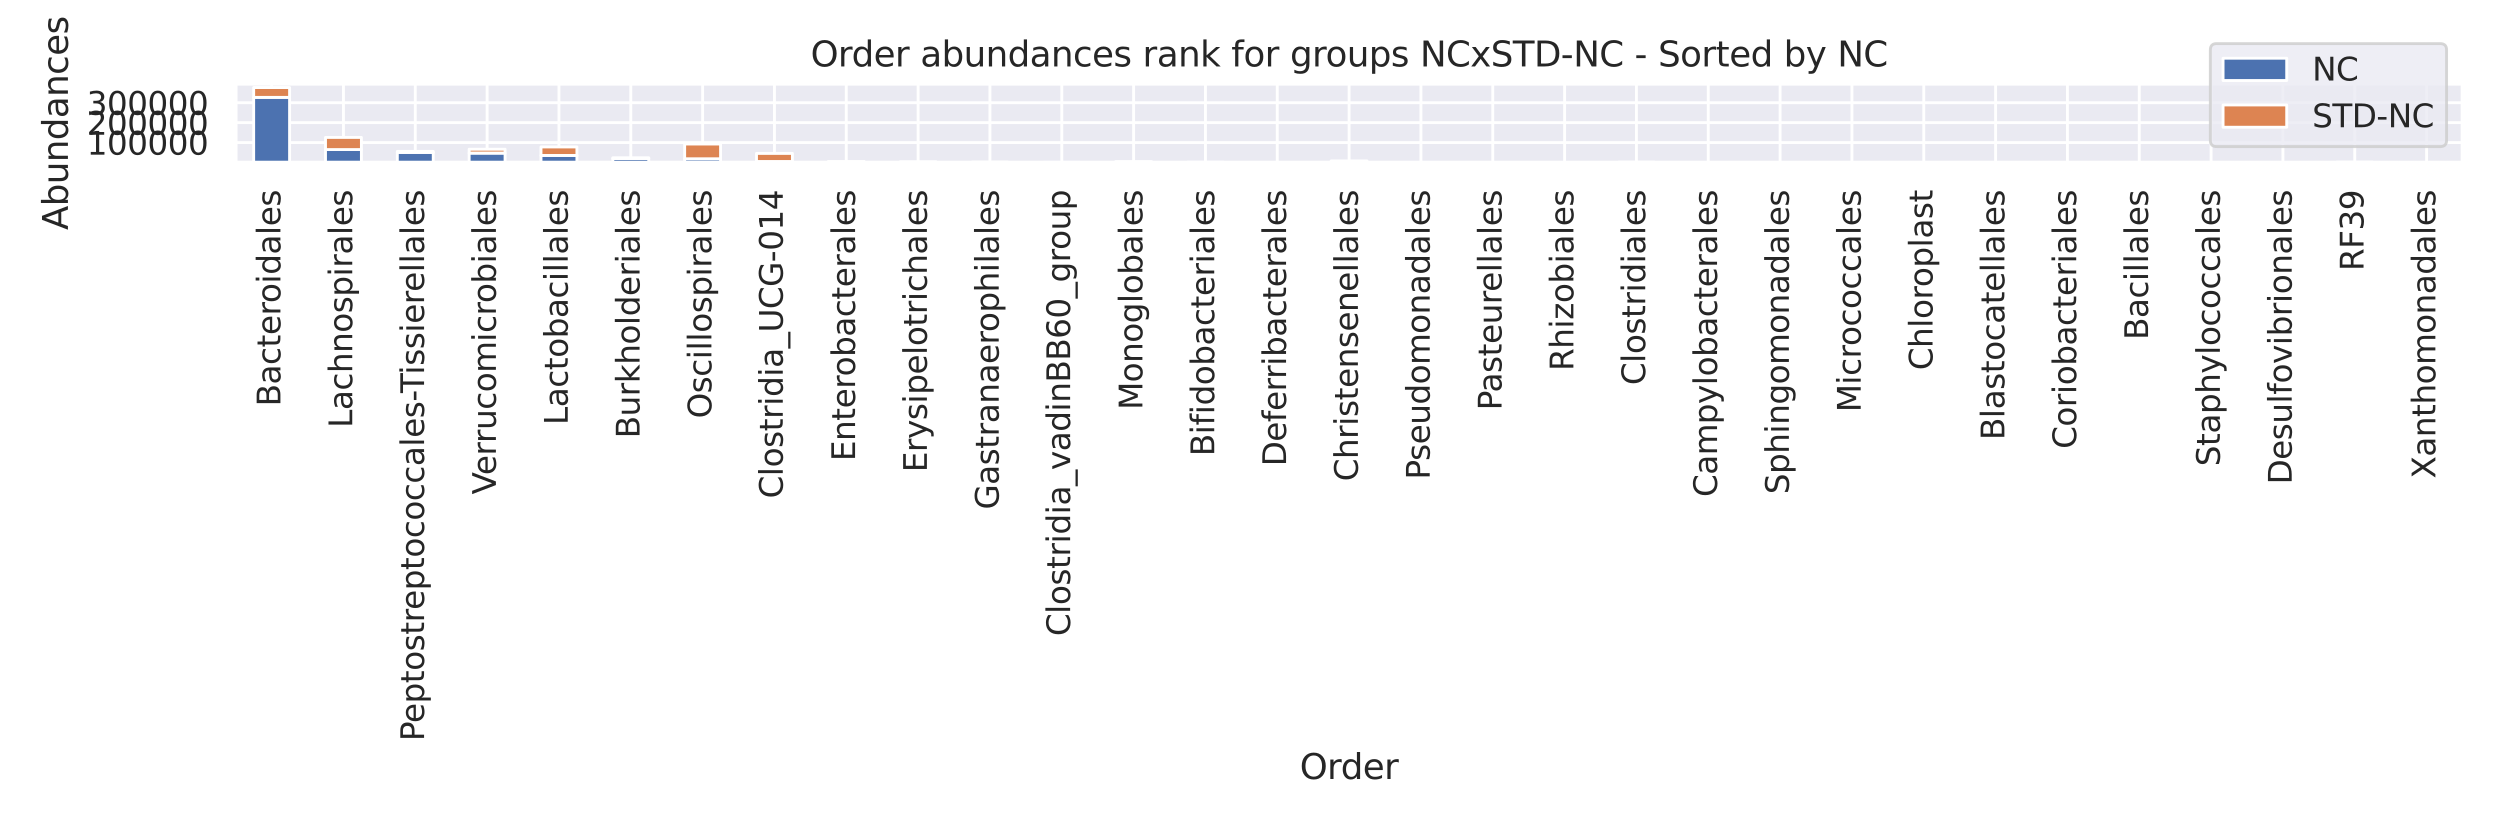 <?xml version="1.0" encoding="utf-8" standalone="no"?>
<!DOCTYPE svg PUBLIC "-//W3C//DTD SVG 1.1//EN"
  "http://www.w3.org/Graphics/SVG/1.1/DTD/svg11.dtd">
<svg xmlns:xlink="http://www.w3.org/1999/xlink" width="864pt" height="288pt" viewBox="0 0 864 288" xmlns="http://www.w3.org/2000/svg" version="1.1">
 <defs>
  <style type="text/css">*{stroke-linejoin: round; stroke-linecap: butt}</style>
 </defs>
 <g id="figure_1">
  <g id="patch_1">
   <path d="M 0 288 
L 864 288 
L 864 0 
L 0 0 
z
" style="fill: #ffffff"/>
  </g>
  <g id="axes_1">
   <g id="patch_2">
    <path d="M 81.46 56.165 
L 851.04 56.165 
L 851.04 28.96 
L 81.46 28.96 
z
" style="fill: #eaeaf2"/>
   </g>
   <g id="matplotlib.axis_1">
    <g id="xtick_1">
     <g id="line2d_1">
      <path d="M 93.873 56.165 
L 93.873 28.96 
" clip-path="url(#p1b7951d0bf)" style="fill: none; stroke: #ffffff; stroke-linecap: round"/>
     </g>
     <g id="text_1">
      <!-- Bacteroidales -->
      <g style="fill: #262626" transform="translate(96.908 140.422)rotate(-90)scale(0.11 -0.11)">
       <defs>
        <path id="DejaVuSans-42" d="M 1259 2228 
L 1259 519 
L 2272 519 
Q 2781 519 3026 730 
Q 3272 941 3272 1375 
Q 3272 1813 3026 2020 
Q 2781 2228 2272 2228 
L 1259 2228 
z
M 1259 4147 
L 1259 2741 
L 2194 2741 
Q 2656 2741 2882 2914 
Q 3109 3088 3109 3444 
Q 3109 3797 2882 3972 
Q 2656 4147 2194 4147 
L 1259 4147 
z
M 628 4666 
L 2241 4666 
Q 2963 4666 3353 4366 
Q 3744 4066 3744 3513 
Q 3744 3084 3544 2831 
Q 3344 2578 2956 2516 
Q 3422 2416 3680 2098 
Q 3938 1781 3938 1306 
Q 3938 681 3513 340 
Q 3088 0 2303 0 
L 628 0 
L 628 4666 
z
" transform="scale(0.016)"/>
        <path id="DejaVuSans-61" d="M 2194 1759 
Q 1497 1759 1228 1600 
Q 959 1441 959 1056 
Q 959 750 1161 570 
Q 1363 391 1709 391 
Q 2188 391 2477 730 
Q 2766 1069 2766 1631 
L 2766 1759 
L 2194 1759 
z
M 3341 1997 
L 3341 0 
L 2766 0 
L 2766 531 
Q 2569 213 2275 61 
Q 1981 -91 1556 -91 
Q 1019 -91 701 211 
Q 384 513 384 1019 
Q 384 1609 779 1909 
Q 1175 2209 1959 2209 
L 2766 2209 
L 2766 2266 
Q 2766 2663 2505 2880 
Q 2244 3097 1772 3097 
Q 1472 3097 1187 3025 
Q 903 2953 641 2809 
L 641 3341 
Q 956 3463 1253 3523 
Q 1550 3584 1831 3584 
Q 2591 3584 2966 3190 
Q 3341 2797 3341 1997 
z
" transform="scale(0.016)"/>
        <path id="DejaVuSans-63" d="M 3122 3366 
L 3122 2828 
Q 2878 2963 2633 3030 
Q 2388 3097 2138 3097 
Q 1578 3097 1268 2742 
Q 959 2388 959 1747 
Q 959 1106 1268 751 
Q 1578 397 2138 397 
Q 2388 397 2633 464 
Q 2878 531 3122 666 
L 3122 134 
Q 2881 22 2623 -34 
Q 2366 -91 2075 -91 
Q 1284 -91 818 406 
Q 353 903 353 1747 
Q 353 2603 823 3093 
Q 1294 3584 2113 3584 
Q 2378 3584 2631 3529 
Q 2884 3475 3122 3366 
z
" transform="scale(0.016)"/>
        <path id="DejaVuSans-74" d="M 1172 4494 
L 1172 3500 
L 2356 3500 
L 2356 3053 
L 1172 3053 
L 1172 1153 
Q 1172 725 1289 603 
Q 1406 481 1766 481 
L 2356 481 
L 2356 0 
L 1766 0 
Q 1100 0 847 248 
Q 594 497 594 1153 
L 594 3053 
L 172 3053 
L 172 3500 
L 594 3500 
L 594 4494 
L 1172 4494 
z
" transform="scale(0.016)"/>
        <path id="DejaVuSans-65" d="M 3597 1894 
L 3597 1613 
L 953 1613 
Q 991 1019 1311 708 
Q 1631 397 2203 397 
Q 2534 397 2845 478 
Q 3156 559 3463 722 
L 3463 178 
Q 3153 47 2828 -22 
Q 2503 -91 2169 -91 
Q 1331 -91 842 396 
Q 353 884 353 1716 
Q 353 2575 817 3079 
Q 1281 3584 2069 3584 
Q 2775 3584 3186 3129 
Q 3597 2675 3597 1894 
z
M 3022 2063 
Q 3016 2534 2758 2815 
Q 2500 3097 2075 3097 
Q 1594 3097 1305 2825 
Q 1016 2553 972 2059 
L 3022 2063 
z
" transform="scale(0.016)"/>
        <path id="DejaVuSans-72" d="M 2631 2963 
Q 2534 3019 2420 3045 
Q 2306 3072 2169 3072 
Q 1681 3072 1420 2755 
Q 1159 2438 1159 1844 
L 1159 0 
L 581 0 
L 581 3500 
L 1159 3500 
L 1159 2956 
Q 1341 3275 1631 3429 
Q 1922 3584 2338 3584 
Q 2397 3584 2469 3576 
Q 2541 3569 2628 3553 
L 2631 2963 
z
" transform="scale(0.016)"/>
        <path id="DejaVuSans-6f" d="M 1959 3097 
Q 1497 3097 1228 2736 
Q 959 2375 959 1747 
Q 959 1119 1226 758 
Q 1494 397 1959 397 
Q 2419 397 2687 759 
Q 2956 1122 2956 1747 
Q 2956 2369 2687 2733 
Q 2419 3097 1959 3097 
z
M 1959 3584 
Q 2709 3584 3137 3096 
Q 3566 2609 3566 1747 
Q 3566 888 3137 398 
Q 2709 -91 1959 -91 
Q 1206 -91 779 398 
Q 353 888 353 1747 
Q 353 2609 779 3096 
Q 1206 3584 1959 3584 
z
" transform="scale(0.016)"/>
        <path id="DejaVuSans-69" d="M 603 3500 
L 1178 3500 
L 1178 0 
L 603 0 
L 603 3500 
z
M 603 4863 
L 1178 4863 
L 1178 4134 
L 603 4134 
L 603 4863 
z
" transform="scale(0.016)"/>
        <path id="DejaVuSans-64" d="M 2906 2969 
L 2906 4863 
L 3481 4863 
L 3481 0 
L 2906 0 
L 2906 525 
Q 2725 213 2448 61 
Q 2172 -91 1784 -91 
Q 1150 -91 751 415 
Q 353 922 353 1747 
Q 353 2572 751 3078 
Q 1150 3584 1784 3584 
Q 2172 3584 2448 3432 
Q 2725 3281 2906 2969 
z
M 947 1747 
Q 947 1113 1208 752 
Q 1469 391 1925 391 
Q 2381 391 2643 752 
Q 2906 1113 2906 1747 
Q 2906 2381 2643 2742 
Q 2381 3103 1925 3103 
Q 1469 3103 1208 2742 
Q 947 2381 947 1747 
z
" transform="scale(0.016)"/>
        <path id="DejaVuSans-6c" d="M 603 4863 
L 1178 4863 
L 1178 0 
L 603 0 
L 603 4863 
z
" transform="scale(0.016)"/>
        <path id="DejaVuSans-73" d="M 2834 3397 
L 2834 2853 
Q 2591 2978 2328 3040 
Q 2066 3103 1784 3103 
Q 1356 3103 1142 2972 
Q 928 2841 928 2578 
Q 928 2378 1081 2264 
Q 1234 2150 1697 2047 
L 1894 2003 
Q 2506 1872 2764 1633 
Q 3022 1394 3022 966 
Q 3022 478 2636 193 
Q 2250 -91 1575 -91 
Q 1294 -91 989 -36 
Q 684 19 347 128 
L 347 722 
Q 666 556 975 473 
Q 1284 391 1588 391 
Q 1994 391 2212 530 
Q 2431 669 2431 922 
Q 2431 1156 2273 1281 
Q 2116 1406 1581 1522 
L 1381 1569 
Q 847 1681 609 1914 
Q 372 2147 372 2553 
Q 372 3047 722 3315 
Q 1072 3584 1716 3584 
Q 2034 3584 2315 3537 
Q 2597 3491 2834 3397 
z
" transform="scale(0.016)"/>
       </defs>
       <use xlink:href="#DejaVuSans-42"/>
       <use xlink:href="#DejaVuSans-61" x="68.604"/>
       <use xlink:href="#DejaVuSans-63" x="129.883"/>
       <use xlink:href="#DejaVuSans-74" x="184.863"/>
       <use xlink:href="#DejaVuSans-65" x="224.072"/>
       <use xlink:href="#DejaVuSans-72" x="285.596"/>
       <use xlink:href="#DejaVuSans-6f" x="324.459"/>
       <use xlink:href="#DejaVuSans-69" x="385.641"/>
       <use xlink:href="#DejaVuSans-64" x="413.424"/>
       <use xlink:href="#DejaVuSans-61" x="476.9"/>
       <use xlink:href="#DejaVuSans-6c" x="538.18"/>
       <use xlink:href="#DejaVuSans-65" x="565.963"/>
       <use xlink:href="#DejaVuSans-73" x="627.486"/>
      </g>
     </g>
    </g>
    <g id="xtick_2">
     <g id="line2d_2">
      <path d="M 118.698 56.165 
L 118.698 28.96 
" clip-path="url(#p1b7951d0bf)" style="fill: none; stroke: #ffffff; stroke-linecap: round"/>
     </g>
     <g id="text_2">
      <!-- Lachnospirales -->
      <g style="fill: #262626" transform="translate(121.733 147.844)rotate(-90)scale(0.11 -0.11)">
       <defs>
        <path id="DejaVuSans-4c" d="M 628 4666 
L 1259 4666 
L 1259 531 
L 3531 531 
L 3531 0 
L 628 0 
L 628 4666 
z
" transform="scale(0.016)"/>
        <path id="DejaVuSans-68" d="M 3513 2113 
L 3513 0 
L 2938 0 
L 2938 2094 
Q 2938 2591 2744 2837 
Q 2550 3084 2163 3084 
Q 1697 3084 1428 2787 
Q 1159 2491 1159 1978 
L 1159 0 
L 581 0 
L 581 4863 
L 1159 4863 
L 1159 2956 
Q 1366 3272 1645 3428 
Q 1925 3584 2291 3584 
Q 2894 3584 3203 3211 
Q 3513 2838 3513 2113 
z
" transform="scale(0.016)"/>
        <path id="DejaVuSans-6e" d="M 3513 2113 
L 3513 0 
L 2938 0 
L 2938 2094 
Q 2938 2591 2744 2837 
Q 2550 3084 2163 3084 
Q 1697 3084 1428 2787 
Q 1159 2491 1159 1978 
L 1159 0 
L 581 0 
L 581 3500 
L 1159 3500 
L 1159 2956 
Q 1366 3272 1645 3428 
Q 1925 3584 2291 3584 
Q 2894 3584 3203 3211 
Q 3513 2838 3513 2113 
z
" transform="scale(0.016)"/>
        <path id="DejaVuSans-70" d="M 1159 525 
L 1159 -1331 
L 581 -1331 
L 581 3500 
L 1159 3500 
L 1159 2969 
Q 1341 3281 1617 3432 
Q 1894 3584 2278 3584 
Q 2916 3584 3314 3078 
Q 3713 2572 3713 1747 
Q 3713 922 3314 415 
Q 2916 -91 2278 -91 
Q 1894 -91 1617 61 
Q 1341 213 1159 525 
z
M 3116 1747 
Q 3116 2381 2855 2742 
Q 2594 3103 2138 3103 
Q 1681 3103 1420 2742 
Q 1159 2381 1159 1747 
Q 1159 1113 1420 752 
Q 1681 391 2138 391 
Q 2594 391 2855 752 
Q 3116 1113 3116 1747 
z
" transform="scale(0.016)"/>
       </defs>
       <use xlink:href="#DejaVuSans-4c"/>
       <use xlink:href="#DejaVuSans-61" x="55.713"/>
       <use xlink:href="#DejaVuSans-63" x="116.992"/>
       <use xlink:href="#DejaVuSans-68" x="171.973"/>
       <use xlink:href="#DejaVuSans-6e" x="235.352"/>
       <use xlink:href="#DejaVuSans-6f" x="298.73"/>
       <use xlink:href="#DejaVuSans-73" x="359.912"/>
       <use xlink:href="#DejaVuSans-70" x="412.012"/>
       <use xlink:href="#DejaVuSans-69" x="475.488"/>
       <use xlink:href="#DejaVuSans-72" x="503.271"/>
       <use xlink:href="#DejaVuSans-61" x="544.385"/>
       <use xlink:href="#DejaVuSans-6c" x="605.664"/>
       <use xlink:href="#DejaVuSans-65" x="633.447"/>
       <use xlink:href="#DejaVuSans-73" x="694.971"/>
      </g>
     </g>
    </g>
    <g id="xtick_3">
     <g id="line2d_3">
      <path d="M 143.523 56.165 
L 143.523 28.96 
" clip-path="url(#p1b7951d0bf)" style="fill: none; stroke: #ffffff; stroke-linecap: round"/>
     </g>
     <g id="text_3">
      <!-- Peptostreptococcales-Tissierellales -->
      <g style="fill: #262626" transform="translate(146.558 256.108)rotate(-90)scale(0.11 -0.11)">
       <defs>
        <path id="DejaVuSans-50" d="M 1259 4147 
L 1259 2394 
L 2053 2394 
Q 2494 2394 2734 2622 
Q 2975 2850 2975 3272 
Q 2975 3691 2734 3919 
Q 2494 4147 2053 4147 
L 1259 4147 
z
M 628 4666 
L 2053 4666 
Q 2838 4666 3239 4311 
Q 3641 3956 3641 3272 
Q 3641 2581 3239 2228 
Q 2838 1875 2053 1875 
L 1259 1875 
L 1259 0 
L 628 0 
L 628 4666 
z
" transform="scale(0.016)"/>
        <path id="DejaVuSans-2d" d="M 313 2009 
L 1997 2009 
L 1997 1497 
L 313 1497 
L 313 2009 
z
" transform="scale(0.016)"/>
        <path id="DejaVuSans-54" d="M -19 4666 
L 3928 4666 
L 3928 4134 
L 2272 4134 
L 2272 0 
L 1638 0 
L 1638 4134 
L -19 4134 
L -19 4666 
z
" transform="scale(0.016)"/>
       </defs>
       <use xlink:href="#DejaVuSans-50"/>
       <use xlink:href="#DejaVuSans-65" x="56.678"/>
       <use xlink:href="#DejaVuSans-70" x="118.201"/>
       <use xlink:href="#DejaVuSans-74" x="181.678"/>
       <use xlink:href="#DejaVuSans-6f" x="220.887"/>
       <use xlink:href="#DejaVuSans-73" x="282.068"/>
       <use xlink:href="#DejaVuSans-74" x="334.168"/>
       <use xlink:href="#DejaVuSans-72" x="373.377"/>
       <use xlink:href="#DejaVuSans-65" x="412.24"/>
       <use xlink:href="#DejaVuSans-70" x="473.764"/>
       <use xlink:href="#DejaVuSans-74" x="537.24"/>
       <use xlink:href="#DejaVuSans-6f" x="576.449"/>
       <use xlink:href="#DejaVuSans-63" x="637.631"/>
       <use xlink:href="#DejaVuSans-6f" x="692.611"/>
       <use xlink:href="#DejaVuSans-63" x="753.793"/>
       <use xlink:href="#DejaVuSans-63" x="808.773"/>
       <use xlink:href="#DejaVuSans-61" x="863.754"/>
       <use xlink:href="#DejaVuSans-6c" x="925.033"/>
       <use xlink:href="#DejaVuSans-65" x="952.816"/>
       <use xlink:href="#DejaVuSans-73" x="1014.34"/>
       <use xlink:href="#DejaVuSans-2d" x="1066.439"/>
       <use xlink:href="#DejaVuSans-54" x="1093.398"/>
       <use xlink:href="#DejaVuSans-69" x="1151.357"/>
       <use xlink:href="#DejaVuSans-73" x="1179.141"/>
       <use xlink:href="#DejaVuSans-73" x="1231.24"/>
       <use xlink:href="#DejaVuSans-69" x="1283.34"/>
       <use xlink:href="#DejaVuSans-65" x="1311.123"/>
       <use xlink:href="#DejaVuSans-72" x="1372.646"/>
       <use xlink:href="#DejaVuSans-65" x="1411.51"/>
       <use xlink:href="#DejaVuSans-6c" x="1473.033"/>
       <use xlink:href="#DejaVuSans-6c" x="1500.816"/>
       <use xlink:href="#DejaVuSans-61" x="1528.6"/>
       <use xlink:href="#DejaVuSans-6c" x="1589.879"/>
       <use xlink:href="#DejaVuSans-65" x="1617.662"/>
       <use xlink:href="#DejaVuSans-73" x="1679.186"/>
      </g>
     </g>
    </g>
    <g id="xtick_4">
     <g id="line2d_4">
      <path d="M 168.348 56.165 
L 168.348 28.96 
" clip-path="url(#p1b7951d0bf)" style="fill: none; stroke: #ffffff; stroke-linecap: round"/>
     </g>
     <g id="text_4">
      <!-- Verrucomicrobiales -->
      <g style="fill: #262626" transform="translate(171.383 170.866)rotate(-90)scale(0.11 -0.11)">
       <defs>
        <path id="DejaVuSans-56" d="M 1831 0 
L 50 4666 
L 709 4666 
L 2188 738 
L 3669 4666 
L 4325 4666 
L 2547 0 
L 1831 0 
z
" transform="scale(0.016)"/>
        <path id="DejaVuSans-75" d="M 544 1381 
L 544 3500 
L 1119 3500 
L 1119 1403 
Q 1119 906 1312 657 
Q 1506 409 1894 409 
Q 2359 409 2629 706 
Q 2900 1003 2900 1516 
L 2900 3500 
L 3475 3500 
L 3475 0 
L 2900 0 
L 2900 538 
Q 2691 219 2414 64 
Q 2138 -91 1772 -91 
Q 1169 -91 856 284 
Q 544 659 544 1381 
z
M 1991 3584 
L 1991 3584 
z
" transform="scale(0.016)"/>
        <path id="DejaVuSans-6d" d="M 3328 2828 
Q 3544 3216 3844 3400 
Q 4144 3584 4550 3584 
Q 5097 3584 5394 3201 
Q 5691 2819 5691 2113 
L 5691 0 
L 5113 0 
L 5113 2094 
Q 5113 2597 4934 2840 
Q 4756 3084 4391 3084 
Q 3944 3084 3684 2787 
Q 3425 2491 3425 1978 
L 3425 0 
L 2847 0 
L 2847 2094 
Q 2847 2600 2669 2842 
Q 2491 3084 2119 3084 
Q 1678 3084 1418 2786 
Q 1159 2488 1159 1978 
L 1159 0 
L 581 0 
L 581 3500 
L 1159 3500 
L 1159 2956 
Q 1356 3278 1631 3431 
Q 1906 3584 2284 3584 
Q 2666 3584 2933 3390 
Q 3200 3197 3328 2828 
z
" transform="scale(0.016)"/>
        <path id="DejaVuSans-62" d="M 3116 1747 
Q 3116 2381 2855 2742 
Q 2594 3103 2138 3103 
Q 1681 3103 1420 2742 
Q 1159 2381 1159 1747 
Q 1159 1113 1420 752 
Q 1681 391 2138 391 
Q 2594 391 2855 752 
Q 3116 1113 3116 1747 
z
M 1159 2969 
Q 1341 3281 1617 3432 
Q 1894 3584 2278 3584 
Q 2916 3584 3314 3078 
Q 3713 2572 3713 1747 
Q 3713 922 3314 415 
Q 2916 -91 2278 -91 
Q 1894 -91 1617 61 
Q 1341 213 1159 525 
L 1159 0 
L 581 0 
L 581 4863 
L 1159 4863 
L 1159 2969 
z
" transform="scale(0.016)"/>
       </defs>
       <use xlink:href="#DejaVuSans-56"/>
       <use xlink:href="#DejaVuSans-65" x="60.658"/>
       <use xlink:href="#DejaVuSans-72" x="122.182"/>
       <use xlink:href="#DejaVuSans-72" x="161.545"/>
       <use xlink:href="#DejaVuSans-75" x="202.658"/>
       <use xlink:href="#DejaVuSans-63" x="266.037"/>
       <use xlink:href="#DejaVuSans-6f" x="321.018"/>
       <use xlink:href="#DejaVuSans-6d" x="382.199"/>
       <use xlink:href="#DejaVuSans-69" x="479.611"/>
       <use xlink:href="#DejaVuSans-63" x="507.395"/>
       <use xlink:href="#DejaVuSans-72" x="562.375"/>
       <use xlink:href="#DejaVuSans-6f" x="601.238"/>
       <use xlink:href="#DejaVuSans-62" x="662.42"/>
       <use xlink:href="#DejaVuSans-69" x="725.896"/>
       <use xlink:href="#DejaVuSans-61" x="753.68"/>
       <use xlink:href="#DejaVuSans-6c" x="814.959"/>
       <use xlink:href="#DejaVuSans-65" x="842.742"/>
       <use xlink:href="#DejaVuSans-73" x="904.266"/>
      </g>
     </g>
    </g>
    <g id="xtick_5">
     <g id="line2d_5">
      <path d="M 193.173 56.165 
L 193.173 28.96 
" clip-path="url(#p1b7951d0bf)" style="fill: none; stroke: #ffffff; stroke-linecap: round"/>
     </g>
     <g id="text_5">
      <!-- Lactobacillales -->
      <g style="fill: #262626" transform="translate(196.209 146.862)rotate(-90)scale(0.11 -0.11)">
       <use xlink:href="#DejaVuSans-4c"/>
       <use xlink:href="#DejaVuSans-61" x="55.713"/>
       <use xlink:href="#DejaVuSans-63" x="116.992"/>
       <use xlink:href="#DejaVuSans-74" x="171.973"/>
       <use xlink:href="#DejaVuSans-6f" x="211.182"/>
       <use xlink:href="#DejaVuSans-62" x="272.363"/>
       <use xlink:href="#DejaVuSans-61" x="335.84"/>
       <use xlink:href="#DejaVuSans-63" x="397.119"/>
       <use xlink:href="#DejaVuSans-69" x="452.1"/>
       <use xlink:href="#DejaVuSans-6c" x="479.883"/>
       <use xlink:href="#DejaVuSans-6c" x="507.666"/>
       <use xlink:href="#DejaVuSans-61" x="535.449"/>
       <use xlink:href="#DejaVuSans-6c" x="596.729"/>
       <use xlink:href="#DejaVuSans-65" x="624.512"/>
       <use xlink:href="#DejaVuSans-73" x="686.035"/>
      </g>
     </g>
    </g>
    <g id="xtick_6">
     <g id="line2d_6">
      <path d="M 217.998 56.165 
L 217.998 28.96 
" clip-path="url(#p1b7951d0bf)" style="fill: none; stroke: #ffffff; stroke-linecap: round"/>
     </g>
     <g id="text_6">
      <!-- Burkholderiales -->
      <g style="fill: #262626" transform="translate(221.034 151.458)rotate(-90)scale(0.11 -0.11)">
       <defs>
        <path id="DejaVuSans-6b" d="M 581 4863 
L 1159 4863 
L 1159 1991 
L 2875 3500 
L 3609 3500 
L 1753 1863 
L 3688 0 
L 2938 0 
L 1159 1709 
L 1159 0 
L 581 0 
L 581 4863 
z
" transform="scale(0.016)"/>
       </defs>
       <use xlink:href="#DejaVuSans-42"/>
       <use xlink:href="#DejaVuSans-75" x="68.604"/>
       <use xlink:href="#DejaVuSans-72" x="131.982"/>
       <use xlink:href="#DejaVuSans-6b" x="173.096"/>
       <use xlink:href="#DejaVuSans-68" x="231.006"/>
       <use xlink:href="#DejaVuSans-6f" x="294.385"/>
       <use xlink:href="#DejaVuSans-6c" x="355.566"/>
       <use xlink:href="#DejaVuSans-64" x="383.35"/>
       <use xlink:href="#DejaVuSans-65" x="446.826"/>
       <use xlink:href="#DejaVuSans-72" x="508.35"/>
       <use xlink:href="#DejaVuSans-69" x="549.463"/>
       <use xlink:href="#DejaVuSans-61" x="577.246"/>
       <use xlink:href="#DejaVuSans-6c" x="638.525"/>
       <use xlink:href="#DejaVuSans-65" x="666.309"/>
       <use xlink:href="#DejaVuSans-73" x="727.832"/>
      </g>
     </g>
    </g>
    <g id="xtick_7">
     <g id="line2d_7">
      <path d="M 242.824 56.165 
L 242.824 28.96 
" clip-path="url(#p1b7951d0bf)" style="fill: none; stroke: #ffffff; stroke-linecap: round"/>
     </g>
     <g id="text_7">
      <!-- Oscillospirales -->
      <g style="fill: #262626" transform="translate(245.859 144.588)rotate(-90)scale(0.11 -0.11)">
       <defs>
        <path id="DejaVuSans-4f" d="M 2522 4238 
Q 1834 4238 1429 3725 
Q 1025 3213 1025 2328 
Q 1025 1447 1429 934 
Q 1834 422 2522 422 
Q 3209 422 3611 934 
Q 4013 1447 4013 2328 
Q 4013 3213 3611 3725 
Q 3209 4238 2522 4238 
z
M 2522 4750 
Q 3503 4750 4090 4092 
Q 4678 3434 4678 2328 
Q 4678 1225 4090 567 
Q 3503 -91 2522 -91 
Q 1538 -91 948 565 
Q 359 1222 359 2328 
Q 359 3434 948 4092 
Q 1538 4750 2522 4750 
z
" transform="scale(0.016)"/>
       </defs>
       <use xlink:href="#DejaVuSans-4f"/>
       <use xlink:href="#DejaVuSans-73" x="78.711"/>
       <use xlink:href="#DejaVuSans-63" x="130.811"/>
       <use xlink:href="#DejaVuSans-69" x="185.791"/>
       <use xlink:href="#DejaVuSans-6c" x="213.574"/>
       <use xlink:href="#DejaVuSans-6c" x="241.357"/>
       <use xlink:href="#DejaVuSans-6f" x="269.141"/>
       <use xlink:href="#DejaVuSans-73" x="330.322"/>
       <use xlink:href="#DejaVuSans-70" x="382.422"/>
       <use xlink:href="#DejaVuSans-69" x="445.898"/>
       <use xlink:href="#DejaVuSans-72" x="473.682"/>
       <use xlink:href="#DejaVuSans-61" x="514.795"/>
       <use xlink:href="#DejaVuSans-6c" x="576.074"/>
       <use xlink:href="#DejaVuSans-65" x="603.857"/>
       <use xlink:href="#DejaVuSans-73" x="665.381"/>
      </g>
     </g>
    </g>
    <g id="xtick_8">
     <g id="line2d_8">
      <path d="M 267.649 56.165 
L 267.649 28.96 
" clip-path="url(#p1b7951d0bf)" style="fill: none; stroke: #ffffff; stroke-linecap: round"/>
     </g>
     <g id="text_8">
      <!-- Clostridia_UCG-014 -->
      <g style="fill: #262626" transform="translate(270.531 172.253)rotate(-90)scale(0.11 -0.11)">
       <defs>
        <path id="DejaVuSans-43" d="M 4122 4306 
L 4122 3641 
Q 3803 3938 3442 4084 
Q 3081 4231 2675 4231 
Q 1875 4231 1450 3742 
Q 1025 3253 1025 2328 
Q 1025 1406 1450 917 
Q 1875 428 2675 428 
Q 3081 428 3442 575 
Q 3803 722 4122 1019 
L 4122 359 
Q 3791 134 3420 21 
Q 3050 -91 2638 -91 
Q 1578 -91 968 557 
Q 359 1206 359 2328 
Q 359 3453 968 4101 
Q 1578 4750 2638 4750 
Q 3056 4750 3426 4639 
Q 3797 4528 4122 4306 
z
" transform="scale(0.016)"/>
        <path id="DejaVuSans-5f" d="M 3263 -1063 
L 3263 -1509 
L -63 -1509 
L -63 -1063 
L 3263 -1063 
z
" transform="scale(0.016)"/>
        <path id="DejaVuSans-55" d="M 556 4666 
L 1191 4666 
L 1191 1831 
Q 1191 1081 1462 751 
Q 1734 422 2344 422 
Q 2950 422 3222 751 
Q 3494 1081 3494 1831 
L 3494 4666 
L 4128 4666 
L 4128 1753 
Q 4128 841 3676 375 
Q 3225 -91 2344 -91 
Q 1459 -91 1007 375 
Q 556 841 556 1753 
L 556 4666 
z
" transform="scale(0.016)"/>
        <path id="DejaVuSans-47" d="M 3809 666 
L 3809 1919 
L 2778 1919 
L 2778 2438 
L 4434 2438 
L 4434 434 
Q 4069 175 3628 42 
Q 3188 -91 2688 -91 
Q 1594 -91 976 548 
Q 359 1188 359 2328 
Q 359 3472 976 4111 
Q 1594 4750 2688 4750 
Q 3144 4750 3555 4637 
Q 3966 4525 4313 4306 
L 4313 3634 
Q 3963 3931 3569 4081 
Q 3175 4231 2741 4231 
Q 1884 4231 1454 3753 
Q 1025 3275 1025 2328 
Q 1025 1384 1454 906 
Q 1884 428 2741 428 
Q 3075 428 3337 486 
Q 3600 544 3809 666 
z
" transform="scale(0.016)"/>
        <path id="DejaVuSans-30" d="M 2034 4250 
Q 1547 4250 1301 3770 
Q 1056 3291 1056 2328 
Q 1056 1369 1301 889 
Q 1547 409 2034 409 
Q 2525 409 2770 889 
Q 3016 1369 3016 2328 
Q 3016 3291 2770 3770 
Q 2525 4250 2034 4250 
z
M 2034 4750 
Q 2819 4750 3233 4129 
Q 3647 3509 3647 2328 
Q 3647 1150 3233 529 
Q 2819 -91 2034 -91 
Q 1250 -91 836 529 
Q 422 1150 422 2328 
Q 422 3509 836 4129 
Q 1250 4750 2034 4750 
z
" transform="scale(0.016)"/>
        <path id="DejaVuSans-31" d="M 794 531 
L 1825 531 
L 1825 4091 
L 703 3866 
L 703 4441 
L 1819 4666 
L 2450 4666 
L 2450 531 
L 3481 531 
L 3481 0 
L 794 0 
L 794 531 
z
" transform="scale(0.016)"/>
        <path id="DejaVuSans-34" d="M 2419 4116 
L 825 1625 
L 2419 1625 
L 2419 4116 
z
M 2253 4666 
L 3047 4666 
L 3047 1625 
L 3713 1625 
L 3713 1100 
L 3047 1100 
L 3047 0 
L 2419 0 
L 2419 1100 
L 313 1100 
L 313 1709 
L 2253 4666 
z
" transform="scale(0.016)"/>
       </defs>
       <use xlink:href="#DejaVuSans-43"/>
       <use xlink:href="#DejaVuSans-6c" x="69.824"/>
       <use xlink:href="#DejaVuSans-6f" x="97.607"/>
       <use xlink:href="#DejaVuSans-73" x="158.789"/>
       <use xlink:href="#DejaVuSans-74" x="210.889"/>
       <use xlink:href="#DejaVuSans-72" x="250.098"/>
       <use xlink:href="#DejaVuSans-69" x="291.211"/>
       <use xlink:href="#DejaVuSans-64" x="318.994"/>
       <use xlink:href="#DejaVuSans-69" x="382.471"/>
       <use xlink:href="#DejaVuSans-61" x="410.254"/>
       <use xlink:href="#DejaVuSans-5f" x="471.533"/>
       <use xlink:href="#DejaVuSans-55" x="521.533"/>
       <use xlink:href="#DejaVuSans-43" x="594.727"/>
       <use xlink:href="#DejaVuSans-47" x="664.551"/>
       <use xlink:href="#DejaVuSans-2d" x="742.041"/>
       <use xlink:href="#DejaVuSans-30" x="778.125"/>
       <use xlink:href="#DejaVuSans-31" x="841.748"/>
       <use xlink:href="#DejaVuSans-34" x="905.371"/>
      </g>
     </g>
    </g>
    <g id="xtick_9">
     <g id="line2d_9">
      <path d="M 292.474 56.165 
L 292.474 28.96 
" clip-path="url(#p1b7951d0bf)" style="fill: none; stroke: #ffffff; stroke-linecap: round"/>
     </g>
     <g id="text_9">
      <!-- Enterobacterales -->
      <g style="fill: #262626" transform="translate(295.509 159.344)rotate(-90)scale(0.11 -0.11)">
       <defs>
        <path id="DejaVuSans-45" d="M 628 4666 
L 3578 4666 
L 3578 4134 
L 1259 4134 
L 1259 2753 
L 3481 2753 
L 3481 2222 
L 1259 2222 
L 1259 531 
L 3634 531 
L 3634 0 
L 628 0 
L 628 4666 
z
" transform="scale(0.016)"/>
       </defs>
       <use xlink:href="#DejaVuSans-45"/>
       <use xlink:href="#DejaVuSans-6e" x="63.184"/>
       <use xlink:href="#DejaVuSans-74" x="126.562"/>
       <use xlink:href="#DejaVuSans-65" x="165.771"/>
       <use xlink:href="#DejaVuSans-72" x="227.295"/>
       <use xlink:href="#DejaVuSans-6f" x="266.158"/>
       <use xlink:href="#DejaVuSans-62" x="327.34"/>
       <use xlink:href="#DejaVuSans-61" x="390.816"/>
       <use xlink:href="#DejaVuSans-63" x="452.096"/>
       <use xlink:href="#DejaVuSans-74" x="507.076"/>
       <use xlink:href="#DejaVuSans-65" x="546.285"/>
       <use xlink:href="#DejaVuSans-72" x="607.809"/>
       <use xlink:href="#DejaVuSans-61" x="648.922"/>
       <use xlink:href="#DejaVuSans-6c" x="710.201"/>
       <use xlink:href="#DejaVuSans-65" x="737.984"/>
       <use xlink:href="#DejaVuSans-73" x="799.508"/>
      </g>
     </g>
    </g>
    <g id="xtick_10">
     <g id="line2d_10">
      <path d="M 317.299 56.165 
L 317.299 28.96 
" clip-path="url(#p1b7951d0bf)" style="fill: none; stroke: #ffffff; stroke-linecap: round"/>
     </g>
     <g id="text_10">
      <!-- Erysipelotrichales -->
      <g style="fill: #262626" transform="translate(320.334 163.178)rotate(-90)scale(0.11 -0.11)">
       <defs>
        <path id="DejaVuSans-79" d="M 2059 -325 
Q 1816 -950 1584 -1140 
Q 1353 -1331 966 -1331 
L 506 -1331 
L 506 -850 
L 844 -850 
Q 1081 -850 1212 -737 
Q 1344 -625 1503 -206 
L 1606 56 
L 191 3500 
L 800 3500 
L 1894 763 
L 2988 3500 
L 3597 3500 
L 2059 -325 
z
" transform="scale(0.016)"/>
       </defs>
       <use xlink:href="#DejaVuSans-45"/>
       <use xlink:href="#DejaVuSans-72" x="63.184"/>
       <use xlink:href="#DejaVuSans-79" x="104.297"/>
       <use xlink:href="#DejaVuSans-73" x="163.477"/>
       <use xlink:href="#DejaVuSans-69" x="215.576"/>
       <use xlink:href="#DejaVuSans-70" x="243.359"/>
       <use xlink:href="#DejaVuSans-65" x="306.836"/>
       <use xlink:href="#DejaVuSans-6c" x="368.359"/>
       <use xlink:href="#DejaVuSans-6f" x="396.143"/>
       <use xlink:href="#DejaVuSans-74" x="457.324"/>
       <use xlink:href="#DejaVuSans-72" x="496.533"/>
       <use xlink:href="#DejaVuSans-69" x="537.646"/>
       <use xlink:href="#DejaVuSans-63" x="565.43"/>
       <use xlink:href="#DejaVuSans-68" x="620.41"/>
       <use xlink:href="#DejaVuSans-61" x="683.789"/>
       <use xlink:href="#DejaVuSans-6c" x="745.068"/>
       <use xlink:href="#DejaVuSans-65" x="772.852"/>
       <use xlink:href="#DejaVuSans-73" x="834.375"/>
      </g>
     </g>
    </g>
    <g id="xtick_11">
     <g id="line2d_11">
      <path d="M 342.124 56.165 
L 342.124 28.96 
" clip-path="url(#p1b7951d0bf)" style="fill: none; stroke: #ffffff; stroke-linecap: round"/>
     </g>
     <g id="text_11">
      <!-- Gastranaerophilales -->
      <g style="fill: #262626" transform="translate(345.16 176.083)rotate(-90)scale(0.11 -0.11)">
       <use xlink:href="#DejaVuSans-47"/>
       <use xlink:href="#DejaVuSans-61" x="77.49"/>
       <use xlink:href="#DejaVuSans-73" x="138.77"/>
       <use xlink:href="#DejaVuSans-74" x="190.869"/>
       <use xlink:href="#DejaVuSans-72" x="230.078"/>
       <use xlink:href="#DejaVuSans-61" x="271.191"/>
       <use xlink:href="#DejaVuSans-6e" x="332.471"/>
       <use xlink:href="#DejaVuSans-61" x="395.85"/>
       <use xlink:href="#DejaVuSans-65" x="457.129"/>
       <use xlink:href="#DejaVuSans-72" x="518.652"/>
       <use xlink:href="#DejaVuSans-6f" x="557.516"/>
       <use xlink:href="#DejaVuSans-70" x="618.697"/>
       <use xlink:href="#DejaVuSans-68" x="682.174"/>
       <use xlink:href="#DejaVuSans-69" x="745.553"/>
       <use xlink:href="#DejaVuSans-6c" x="773.336"/>
       <use xlink:href="#DejaVuSans-61" x="801.119"/>
       <use xlink:href="#DejaVuSans-6c" x="862.398"/>
       <use xlink:href="#DejaVuSans-65" x="890.182"/>
       <use xlink:href="#DejaVuSans-73" x="951.705"/>
      </g>
     </g>
    </g>
    <g id="xtick_12">
     <g id="line2d_12">
      <path d="M 366.949 56.165 
L 366.949 28.96 
" clip-path="url(#p1b7951d0bf)" style="fill: none; stroke: #ffffff; stroke-linecap: round"/>
     </g>
     <g id="text_12">
      <!-- Clostridia_vadinBB60_group -->
      <g style="fill: #262626" transform="translate(369.832 219.83)rotate(-90)scale(0.11 -0.11)">
       <defs>
        <path id="DejaVuSans-76" d="M 191 3500 
L 800 3500 
L 1894 563 
L 2988 3500 
L 3597 3500 
L 2284 0 
L 1503 0 
L 191 3500 
z
" transform="scale(0.016)"/>
        <path id="DejaVuSans-36" d="M 2113 2584 
Q 1688 2584 1439 2293 
Q 1191 2003 1191 1497 
Q 1191 994 1439 701 
Q 1688 409 2113 409 
Q 2538 409 2786 701 
Q 3034 994 3034 1497 
Q 3034 2003 2786 2293 
Q 2538 2584 2113 2584 
z
M 3366 4563 
L 3366 3988 
Q 3128 4100 2886 4159 
Q 2644 4219 2406 4219 
Q 1781 4219 1451 3797 
Q 1122 3375 1075 2522 
Q 1259 2794 1537 2939 
Q 1816 3084 2150 3084 
Q 2853 3084 3261 2657 
Q 3669 2231 3669 1497 
Q 3669 778 3244 343 
Q 2819 -91 2113 -91 
Q 1303 -91 875 529 
Q 447 1150 447 2328 
Q 447 3434 972 4092 
Q 1497 4750 2381 4750 
Q 2619 4750 2861 4703 
Q 3103 4656 3366 4563 
z
" transform="scale(0.016)"/>
        <path id="DejaVuSans-67" d="M 2906 1791 
Q 2906 2416 2648 2759 
Q 2391 3103 1925 3103 
Q 1463 3103 1205 2759 
Q 947 2416 947 1791 
Q 947 1169 1205 825 
Q 1463 481 1925 481 
Q 2391 481 2648 825 
Q 2906 1169 2906 1791 
z
M 3481 434 
Q 3481 -459 3084 -895 
Q 2688 -1331 1869 -1331 
Q 1566 -1331 1297 -1286 
Q 1028 -1241 775 -1147 
L 775 -588 
Q 1028 -725 1275 -790 
Q 1522 -856 1778 -856 
Q 2344 -856 2625 -561 
Q 2906 -266 2906 331 
L 2906 616 
Q 2728 306 2450 153 
Q 2172 0 1784 0 
Q 1141 0 747 490 
Q 353 981 353 1791 
Q 353 2603 747 3093 
Q 1141 3584 1784 3584 
Q 2172 3584 2450 3431 
Q 2728 3278 2906 2969 
L 2906 3500 
L 3481 3500 
L 3481 434 
z
" transform="scale(0.016)"/>
       </defs>
       <use xlink:href="#DejaVuSans-43"/>
       <use xlink:href="#DejaVuSans-6c" x="69.824"/>
       <use xlink:href="#DejaVuSans-6f" x="97.607"/>
       <use xlink:href="#DejaVuSans-73" x="158.789"/>
       <use xlink:href="#DejaVuSans-74" x="210.889"/>
       <use xlink:href="#DejaVuSans-72" x="250.098"/>
       <use xlink:href="#DejaVuSans-69" x="291.211"/>
       <use xlink:href="#DejaVuSans-64" x="318.994"/>
       <use xlink:href="#DejaVuSans-69" x="382.471"/>
       <use xlink:href="#DejaVuSans-61" x="410.254"/>
       <use xlink:href="#DejaVuSans-5f" x="471.533"/>
       <use xlink:href="#DejaVuSans-76" x="521.533"/>
       <use xlink:href="#DejaVuSans-61" x="580.713"/>
       <use xlink:href="#DejaVuSans-64" x="641.992"/>
       <use xlink:href="#DejaVuSans-69" x="705.469"/>
       <use xlink:href="#DejaVuSans-6e" x="733.252"/>
       <use xlink:href="#DejaVuSans-42" x="796.631"/>
       <use xlink:href="#DejaVuSans-42" x="865.234"/>
       <use xlink:href="#DejaVuSans-36" x="933.838"/>
       <use xlink:href="#DejaVuSans-30" x="997.461"/>
       <use xlink:href="#DejaVuSans-5f" x="1061.084"/>
       <use xlink:href="#DejaVuSans-67" x="1111.084"/>
       <use xlink:href="#DejaVuSans-72" x="1174.561"/>
       <use xlink:href="#DejaVuSans-6f" x="1213.424"/>
       <use xlink:href="#DejaVuSans-75" x="1274.605"/>
       <use xlink:href="#DejaVuSans-70" x="1337.984"/>
      </g>
     </g>
    </g>
    <g id="xtick_13">
     <g id="line2d_13">
      <path d="M 391.775 56.165 
L 391.775 28.96 
" clip-path="url(#p1b7951d0bf)" style="fill: none; stroke: #ffffff; stroke-linecap: round"/>
     </g>
     <g id="text_13">
      <!-- Monoglobales -->
      <g style="fill: #262626" transform="translate(394.81 141.637)rotate(-90)scale(0.11 -0.11)">
       <defs>
        <path id="DejaVuSans-4d" d="M 628 4666 
L 1569 4666 
L 2759 1491 
L 3956 4666 
L 4897 4666 
L 4897 0 
L 4281 0 
L 4281 4097 
L 3078 897 
L 2444 897 
L 1241 4097 
L 1241 0 
L 628 0 
L 628 4666 
z
" transform="scale(0.016)"/>
       </defs>
       <use xlink:href="#DejaVuSans-4d"/>
       <use xlink:href="#DejaVuSans-6f" x="86.279"/>
       <use xlink:href="#DejaVuSans-6e" x="147.461"/>
       <use xlink:href="#DejaVuSans-6f" x="210.84"/>
       <use xlink:href="#DejaVuSans-67" x="272.021"/>
       <use xlink:href="#DejaVuSans-6c" x="335.498"/>
       <use xlink:href="#DejaVuSans-6f" x="363.281"/>
       <use xlink:href="#DejaVuSans-62" x="424.463"/>
       <use xlink:href="#DejaVuSans-61" x="487.939"/>
       <use xlink:href="#DejaVuSans-6c" x="549.219"/>
       <use xlink:href="#DejaVuSans-65" x="577.002"/>
       <use xlink:href="#DejaVuSans-73" x="638.525"/>
      </g>
     </g>
    </g>
    <g id="xtick_14">
     <g id="line2d_14">
      <path d="M 416.6 56.165 
L 416.6 28.96 
" clip-path="url(#p1b7951d0bf)" style="fill: none; stroke: #ffffff; stroke-linecap: round"/>
     </g>
     <g id="text_14">
      <!-- Bifidobacteriales -->
      <g style="fill: #262626" transform="translate(419.635 157.637)rotate(-90)scale(0.11 -0.11)">
       <defs>
        <path id="DejaVuSans-66" d="M 2375 4863 
L 2375 4384 
L 1825 4384 
Q 1516 4384 1395 4259 
Q 1275 4134 1275 3809 
L 1275 3500 
L 2222 3500 
L 2222 3053 
L 1275 3053 
L 1275 0 
L 697 0 
L 697 3053 
L 147 3053 
L 147 3500 
L 697 3500 
L 697 3744 
Q 697 4328 969 4595 
Q 1241 4863 1831 4863 
L 2375 4863 
z
" transform="scale(0.016)"/>
       </defs>
       <use xlink:href="#DejaVuSans-42"/>
       <use xlink:href="#DejaVuSans-69" x="68.604"/>
       <use xlink:href="#DejaVuSans-66" x="96.387"/>
       <use xlink:href="#DejaVuSans-69" x="131.592"/>
       <use xlink:href="#DejaVuSans-64" x="159.375"/>
       <use xlink:href="#DejaVuSans-6f" x="222.852"/>
       <use xlink:href="#DejaVuSans-62" x="284.033"/>
       <use xlink:href="#DejaVuSans-61" x="347.51"/>
       <use xlink:href="#DejaVuSans-63" x="408.789"/>
       <use xlink:href="#DejaVuSans-74" x="463.77"/>
       <use xlink:href="#DejaVuSans-65" x="502.979"/>
       <use xlink:href="#DejaVuSans-72" x="564.502"/>
       <use xlink:href="#DejaVuSans-69" x="605.615"/>
       <use xlink:href="#DejaVuSans-61" x="633.398"/>
       <use xlink:href="#DejaVuSans-6c" x="694.678"/>
       <use xlink:href="#DejaVuSans-65" x="722.461"/>
       <use xlink:href="#DejaVuSans-73" x="783.984"/>
      </g>
     </g>
    </g>
    <g id="xtick_15">
     <g id="line2d_15">
      <path d="M 441.425 56.165 
L 441.425 28.96 
" clip-path="url(#p1b7951d0bf)" style="fill: none; stroke: #ffffff; stroke-linecap: round"/>
     </g>
     <g id="text_15">
      <!-- Deferribacterales -->
      <g style="fill: #262626" transform="translate(444.46 161.123)rotate(-90)scale(0.11 -0.11)">
       <defs>
        <path id="DejaVuSans-44" d="M 1259 4147 
L 1259 519 
L 2022 519 
Q 2988 519 3436 956 
Q 3884 1394 3884 2338 
Q 3884 3275 3436 3711 
Q 2988 4147 2022 4147 
L 1259 4147 
z
M 628 4666 
L 1925 4666 
Q 3281 4666 3915 4102 
Q 4550 3538 4550 2338 
Q 4550 1131 3912 565 
Q 3275 0 1925 0 
L 628 0 
L 628 4666 
z
" transform="scale(0.016)"/>
       </defs>
       <use xlink:href="#DejaVuSans-44"/>
       <use xlink:href="#DejaVuSans-65" x="77.002"/>
       <use xlink:href="#DejaVuSans-66" x="138.525"/>
       <use xlink:href="#DejaVuSans-65" x="173.73"/>
       <use xlink:href="#DejaVuSans-72" x="235.254"/>
       <use xlink:href="#DejaVuSans-72" x="274.617"/>
       <use xlink:href="#DejaVuSans-69" x="315.73"/>
       <use xlink:href="#DejaVuSans-62" x="343.514"/>
       <use xlink:href="#DejaVuSans-61" x="406.99"/>
       <use xlink:href="#DejaVuSans-63" x="468.27"/>
       <use xlink:href="#DejaVuSans-74" x="523.25"/>
       <use xlink:href="#DejaVuSans-65" x="562.459"/>
       <use xlink:href="#DejaVuSans-72" x="623.982"/>
       <use xlink:href="#DejaVuSans-61" x="665.096"/>
       <use xlink:href="#DejaVuSans-6c" x="726.375"/>
       <use xlink:href="#DejaVuSans-65" x="754.158"/>
       <use xlink:href="#DejaVuSans-73" x="815.682"/>
      </g>
     </g>
    </g>
    <g id="xtick_16">
     <g id="line2d_16">
      <path d="M 466.25 56.165 
L 466.25 28.96 
" clip-path="url(#p1b7951d0bf)" style="fill: none; stroke: #ffffff; stroke-linecap: round"/>
     </g>
     <g id="text_16">
      <!-- Christensenellales -->
      <g style="fill: #262626" transform="translate(469.285 166.324)rotate(-90)scale(0.11 -0.11)">
       <use xlink:href="#DejaVuSans-43"/>
       <use xlink:href="#DejaVuSans-68" x="69.824"/>
       <use xlink:href="#DejaVuSans-72" x="133.203"/>
       <use xlink:href="#DejaVuSans-69" x="174.316"/>
       <use xlink:href="#DejaVuSans-73" x="202.1"/>
       <use xlink:href="#DejaVuSans-74" x="254.199"/>
       <use xlink:href="#DejaVuSans-65" x="293.408"/>
       <use xlink:href="#DejaVuSans-6e" x="354.932"/>
       <use xlink:href="#DejaVuSans-73" x="418.311"/>
       <use xlink:href="#DejaVuSans-65" x="470.41"/>
       <use xlink:href="#DejaVuSans-6e" x="531.934"/>
       <use xlink:href="#DejaVuSans-65" x="595.312"/>
       <use xlink:href="#DejaVuSans-6c" x="656.836"/>
       <use xlink:href="#DejaVuSans-6c" x="684.619"/>
       <use xlink:href="#DejaVuSans-61" x="712.402"/>
       <use xlink:href="#DejaVuSans-6c" x="773.682"/>
       <use xlink:href="#DejaVuSans-65" x="801.465"/>
       <use xlink:href="#DejaVuSans-73" x="862.988"/>
      </g>
     </g>
    </g>
    <g id="xtick_17">
     <g id="line2d_17">
      <path d="M 491.075 56.165 
L 491.075 28.96 
" clip-path="url(#p1b7951d0bf)" style="fill: none; stroke: #ffffff; stroke-linecap: round"/>
     </g>
     <g id="text_17">
      <!-- Pseudomonadales -->
      <g style="fill: #262626" transform="translate(494.11 165.725)rotate(-90)scale(0.11 -0.11)">
       <use xlink:href="#DejaVuSans-50"/>
       <use xlink:href="#DejaVuSans-73" x="58.553"/>
       <use xlink:href="#DejaVuSans-65" x="110.652"/>
       <use xlink:href="#DejaVuSans-75" x="172.176"/>
       <use xlink:href="#DejaVuSans-64" x="235.555"/>
       <use xlink:href="#DejaVuSans-6f" x="299.031"/>
       <use xlink:href="#DejaVuSans-6d" x="360.213"/>
       <use xlink:href="#DejaVuSans-6f" x="457.625"/>
       <use xlink:href="#DejaVuSans-6e" x="518.807"/>
       <use xlink:href="#DejaVuSans-61" x="582.186"/>
       <use xlink:href="#DejaVuSans-64" x="643.465"/>
       <use xlink:href="#DejaVuSans-61" x="706.941"/>
       <use xlink:href="#DejaVuSans-6c" x="768.221"/>
       <use xlink:href="#DejaVuSans-65" x="796.004"/>
       <use xlink:href="#DejaVuSans-73" x="857.527"/>
      </g>
     </g>
    </g>
    <g id="xtick_18">
     <g id="line2d_18">
      <path d="M 515.9 56.165 
L 515.9 28.96 
" clip-path="url(#p1b7951d0bf)" style="fill: none; stroke: #ffffff; stroke-linecap: round"/>
     </g>
     <g id="text_18">
      <!-- Pasteurellales -->
      <g style="fill: #262626" transform="translate(518.936 141.776)rotate(-90)scale(0.11 -0.11)">
       <use xlink:href="#DejaVuSans-50"/>
       <use xlink:href="#DejaVuSans-61" x="55.803"/>
       <use xlink:href="#DejaVuSans-73" x="117.082"/>
       <use xlink:href="#DejaVuSans-74" x="169.182"/>
       <use xlink:href="#DejaVuSans-65" x="208.391"/>
       <use xlink:href="#DejaVuSans-75" x="269.914"/>
       <use xlink:href="#DejaVuSans-72" x="333.293"/>
       <use xlink:href="#DejaVuSans-65" x="372.156"/>
       <use xlink:href="#DejaVuSans-6c" x="433.68"/>
       <use xlink:href="#DejaVuSans-6c" x="461.463"/>
       <use xlink:href="#DejaVuSans-61" x="489.246"/>
       <use xlink:href="#DejaVuSans-6c" x="550.525"/>
       <use xlink:href="#DejaVuSans-65" x="578.309"/>
       <use xlink:href="#DejaVuSans-73" x="639.832"/>
      </g>
     </g>
    </g>
    <g id="xtick_19">
     <g id="line2d_19">
      <path d="M 540.725 56.165 
L 540.725 28.96 
" clip-path="url(#p1b7951d0bf)" style="fill: none; stroke: #ffffff; stroke-linecap: round"/>
     </g>
     <g id="text_19">
      <!-- Rhizobiales -->
      <g style="fill: #262626" transform="translate(543.761 128.174)rotate(-90)scale(0.11 -0.11)">
       <defs>
        <path id="DejaVuSans-52" d="M 2841 2188 
Q 3044 2119 3236 1894 
Q 3428 1669 3622 1275 
L 4263 0 
L 3584 0 
L 2988 1197 
Q 2756 1666 2539 1819 
Q 2322 1972 1947 1972 
L 1259 1972 
L 1259 0 
L 628 0 
L 628 4666 
L 2053 4666 
Q 2853 4666 3247 4331 
Q 3641 3997 3641 3322 
Q 3641 2881 3436 2590 
Q 3231 2300 2841 2188 
z
M 1259 4147 
L 1259 2491 
L 2053 2491 
Q 2509 2491 2742 2702 
Q 2975 2913 2975 3322 
Q 2975 3731 2742 3939 
Q 2509 4147 2053 4147 
L 1259 4147 
z
" transform="scale(0.016)"/>
        <path id="DejaVuSans-7a" d="M 353 3500 
L 3084 3500 
L 3084 2975 
L 922 459 
L 3084 459 
L 3084 0 
L 275 0 
L 275 525 
L 2438 3041 
L 353 3041 
L 353 3500 
z
" transform="scale(0.016)"/>
       </defs>
       <use xlink:href="#DejaVuSans-52"/>
       <use xlink:href="#DejaVuSans-68" x="69.482"/>
       <use xlink:href="#DejaVuSans-69" x="132.861"/>
       <use xlink:href="#DejaVuSans-7a" x="160.645"/>
       <use xlink:href="#DejaVuSans-6f" x="213.135"/>
       <use xlink:href="#DejaVuSans-62" x="274.316"/>
       <use xlink:href="#DejaVuSans-69" x="337.793"/>
       <use xlink:href="#DejaVuSans-61" x="365.576"/>
       <use xlink:href="#DejaVuSans-6c" x="426.855"/>
       <use xlink:href="#DejaVuSans-65" x="454.639"/>
       <use xlink:href="#DejaVuSans-73" x="516.162"/>
      </g>
     </g>
    </g>
    <g id="xtick_20">
     <g id="line2d_20">
      <path d="M 565.551 56.165 
L 565.551 28.96 
" clip-path="url(#p1b7951d0bf)" style="fill: none; stroke: #ffffff; stroke-linecap: round"/>
     </g>
     <g id="text_20">
      <!-- Clostridiales -->
      <g style="fill: #262626" transform="translate(568.586 133.088)rotate(-90)scale(0.11 -0.11)">
       <use xlink:href="#DejaVuSans-43"/>
       <use xlink:href="#DejaVuSans-6c" x="69.824"/>
       <use xlink:href="#DejaVuSans-6f" x="97.607"/>
       <use xlink:href="#DejaVuSans-73" x="158.789"/>
       <use xlink:href="#DejaVuSans-74" x="210.889"/>
       <use xlink:href="#DejaVuSans-72" x="250.098"/>
       <use xlink:href="#DejaVuSans-69" x="291.211"/>
       <use xlink:href="#DejaVuSans-64" x="318.994"/>
       <use xlink:href="#DejaVuSans-69" x="382.471"/>
       <use xlink:href="#DejaVuSans-61" x="410.254"/>
       <use xlink:href="#DejaVuSans-6c" x="471.533"/>
       <use xlink:href="#DejaVuSans-65" x="499.316"/>
       <use xlink:href="#DejaVuSans-73" x="560.84"/>
      </g>
     </g>
    </g>
    <g id="xtick_21">
     <g id="line2d_21">
      <path d="M 590.376 56.165 
L 590.376 28.96 
" clip-path="url(#p1b7951d0bf)" style="fill: none; stroke: #ffffff; stroke-linecap: round"/>
     </g>
     <g id="text_21">
      <!-- Campylobacterales -->
      <g style="fill: #262626" transform="translate(593.411 171.753)rotate(-90)scale(0.11 -0.11)">
       <use xlink:href="#DejaVuSans-43"/>
       <use xlink:href="#DejaVuSans-61" x="69.824"/>
       <use xlink:href="#DejaVuSans-6d" x="131.104"/>
       <use xlink:href="#DejaVuSans-70" x="228.516"/>
       <use xlink:href="#DejaVuSans-79" x="291.992"/>
       <use xlink:href="#DejaVuSans-6c" x="351.172"/>
       <use xlink:href="#DejaVuSans-6f" x="378.955"/>
       <use xlink:href="#DejaVuSans-62" x="440.137"/>
       <use xlink:href="#DejaVuSans-61" x="503.613"/>
       <use xlink:href="#DejaVuSans-63" x="564.893"/>
       <use xlink:href="#DejaVuSans-74" x="619.873"/>
       <use xlink:href="#DejaVuSans-65" x="659.082"/>
       <use xlink:href="#DejaVuSans-72" x="720.605"/>
       <use xlink:href="#DejaVuSans-61" x="761.719"/>
       <use xlink:href="#DejaVuSans-6c" x="822.998"/>
       <use xlink:href="#DejaVuSans-65" x="850.781"/>
       <use xlink:href="#DejaVuSans-73" x="912.305"/>
      </g>
     </g>
    </g>
    <g id="xtick_22">
     <g id="line2d_22">
      <path d="M 615.201 56.165 
L 615.201 28.96 
" clip-path="url(#p1b7951d0bf)" style="fill: none; stroke: #ffffff; stroke-linecap: round"/>
     </g>
     <g id="text_22">
      <!-- Sphingomonadales -->
      <g style="fill: #262626" transform="translate(618.236 170.78)rotate(-90)scale(0.11 -0.11)">
       <defs>
        <path id="DejaVuSans-53" d="M 3425 4513 
L 3425 3897 
Q 3066 4069 2747 4153 
Q 2428 4238 2131 4238 
Q 1616 4238 1336 4038 
Q 1056 3838 1056 3469 
Q 1056 3159 1242 3001 
Q 1428 2844 1947 2747 
L 2328 2669 
Q 3034 2534 3370 2195 
Q 3706 1856 3706 1288 
Q 3706 609 3251 259 
Q 2797 -91 1919 -91 
Q 1588 -91 1214 -16 
Q 841 59 441 206 
L 441 856 
Q 825 641 1194 531 
Q 1563 422 1919 422 
Q 2459 422 2753 634 
Q 3047 847 3047 1241 
Q 3047 1584 2836 1778 
Q 2625 1972 2144 2069 
L 1759 2144 
Q 1053 2284 737 2584 
Q 422 2884 422 3419 
Q 422 4038 858 4394 
Q 1294 4750 2059 4750 
Q 2388 4750 2728 4690 
Q 3069 4631 3425 4513 
z
" transform="scale(0.016)"/>
       </defs>
       <use xlink:href="#DejaVuSans-53"/>
       <use xlink:href="#DejaVuSans-70" x="63.477"/>
       <use xlink:href="#DejaVuSans-68" x="126.953"/>
       <use xlink:href="#DejaVuSans-69" x="190.332"/>
       <use xlink:href="#DejaVuSans-6e" x="218.115"/>
       <use xlink:href="#DejaVuSans-67" x="281.494"/>
       <use xlink:href="#DejaVuSans-6f" x="344.971"/>
       <use xlink:href="#DejaVuSans-6d" x="406.152"/>
       <use xlink:href="#DejaVuSans-6f" x="503.564"/>
       <use xlink:href="#DejaVuSans-6e" x="564.746"/>
       <use xlink:href="#DejaVuSans-61" x="628.125"/>
       <use xlink:href="#DejaVuSans-64" x="689.404"/>
       <use xlink:href="#DejaVuSans-61" x="752.881"/>
       <use xlink:href="#DejaVuSans-6c" x="814.16"/>
       <use xlink:href="#DejaVuSans-65" x="841.943"/>
       <use xlink:href="#DejaVuSans-73" x="903.467"/>
      </g>
     </g>
    </g>
    <g id="xtick_23">
     <g id="line2d_23">
      <path d="M 640.026 56.165 
L 640.026 28.96 
" clip-path="url(#p1b7951d0bf)" style="fill: none; stroke: #ffffff; stroke-linecap: round"/>
     </g>
     <g id="text_23">
      <!-- Micrococcales -->
      <g style="fill: #262626" transform="translate(643.061 142.436)rotate(-90)scale(0.11 -0.11)">
       <use xlink:href="#DejaVuSans-4d"/>
       <use xlink:href="#DejaVuSans-69" x="86.279"/>
       <use xlink:href="#DejaVuSans-63" x="114.062"/>
       <use xlink:href="#DejaVuSans-72" x="169.043"/>
       <use xlink:href="#DejaVuSans-6f" x="207.906"/>
       <use xlink:href="#DejaVuSans-63" x="269.088"/>
       <use xlink:href="#DejaVuSans-6f" x="324.068"/>
       <use xlink:href="#DejaVuSans-63" x="385.25"/>
       <use xlink:href="#DejaVuSans-63" x="440.23"/>
       <use xlink:href="#DejaVuSans-61" x="495.211"/>
       <use xlink:href="#DejaVuSans-6c" x="556.49"/>
       <use xlink:href="#DejaVuSans-65" x="584.273"/>
       <use xlink:href="#DejaVuSans-73" x="645.797"/>
      </g>
     </g>
    </g>
    <g id="xtick_24">
     <g id="line2d_24">
      <path d="M 664.851 56.165 
L 664.851 28.96 
" clip-path="url(#p1b7951d0bf)" style="fill: none; stroke: #ffffff; stroke-linecap: round"/>
     </g>
     <g id="text_24">
      <!-- Chloroplast -->
      <g style="fill: #262626" transform="translate(667.887 127.932)rotate(-90)scale(0.11 -0.11)">
       <use xlink:href="#DejaVuSans-43"/>
       <use xlink:href="#DejaVuSans-68" x="69.824"/>
       <use xlink:href="#DejaVuSans-6c" x="133.203"/>
       <use xlink:href="#DejaVuSans-6f" x="160.986"/>
       <use xlink:href="#DejaVuSans-72" x="222.168"/>
       <use xlink:href="#DejaVuSans-6f" x="261.031"/>
       <use xlink:href="#DejaVuSans-70" x="322.213"/>
       <use xlink:href="#DejaVuSans-6c" x="385.689"/>
       <use xlink:href="#DejaVuSans-61" x="413.473"/>
       <use xlink:href="#DejaVuSans-73" x="474.752"/>
       <use xlink:href="#DejaVuSans-74" x="526.852"/>
      </g>
     </g>
    </g>
    <g id="xtick_25">
     <g id="line2d_25">
      <path d="M 689.676 56.165 
L 689.676 28.96 
" clip-path="url(#p1b7951d0bf)" style="fill: none; stroke: #ffffff; stroke-linecap: round"/>
     </g>
     <g id="text_25">
      <!-- Blastocatellales -->
      <g style="fill: #262626" transform="translate(692.712 152.06)rotate(-90)scale(0.11 -0.11)">
       <use xlink:href="#DejaVuSans-42"/>
       <use xlink:href="#DejaVuSans-6c" x="68.604"/>
       <use xlink:href="#DejaVuSans-61" x="96.387"/>
       <use xlink:href="#DejaVuSans-73" x="157.666"/>
       <use xlink:href="#DejaVuSans-74" x="209.766"/>
       <use xlink:href="#DejaVuSans-6f" x="248.975"/>
       <use xlink:href="#DejaVuSans-63" x="310.156"/>
       <use xlink:href="#DejaVuSans-61" x="365.137"/>
       <use xlink:href="#DejaVuSans-74" x="426.416"/>
       <use xlink:href="#DejaVuSans-65" x="465.625"/>
       <use xlink:href="#DejaVuSans-6c" x="527.148"/>
       <use xlink:href="#DejaVuSans-6c" x="554.932"/>
       <use xlink:href="#DejaVuSans-61" x="582.715"/>
       <use xlink:href="#DejaVuSans-6c" x="643.994"/>
       <use xlink:href="#DejaVuSans-65" x="671.777"/>
       <use xlink:href="#DejaVuSans-73" x="733.301"/>
      </g>
     </g>
    </g>
    <g id="xtick_26">
     <g id="line2d_26">
      <path d="M 714.502 56.165 
L 714.502 28.96 
" clip-path="url(#p1b7951d0bf)" style="fill: none; stroke: #ffffff; stroke-linecap: round"/>
     </g>
     <g id="text_26">
      <!-- Coriobacteriales -->
      <g style="fill: #262626" transform="translate(717.537 155.112)rotate(-90)scale(0.11 -0.11)">
       <use xlink:href="#DejaVuSans-43"/>
       <use xlink:href="#DejaVuSans-6f" x="69.824"/>
       <use xlink:href="#DejaVuSans-72" x="131.006"/>
       <use xlink:href="#DejaVuSans-69" x="172.119"/>
       <use xlink:href="#DejaVuSans-6f" x="199.902"/>
       <use xlink:href="#DejaVuSans-62" x="261.084"/>
       <use xlink:href="#DejaVuSans-61" x="324.561"/>
       <use xlink:href="#DejaVuSans-63" x="385.84"/>
       <use xlink:href="#DejaVuSans-74" x="440.82"/>
       <use xlink:href="#DejaVuSans-65" x="480.029"/>
       <use xlink:href="#DejaVuSans-72" x="541.553"/>
       <use xlink:href="#DejaVuSans-69" x="582.666"/>
       <use xlink:href="#DejaVuSans-61" x="610.449"/>
       <use xlink:href="#DejaVuSans-6c" x="671.729"/>
       <use xlink:href="#DejaVuSans-65" x="699.512"/>
       <use xlink:href="#DejaVuSans-73" x="761.035"/>
      </g>
     </g>
    </g>
    <g id="xtick_27">
     <g id="line2d_27">
      <path d="M 739.327 56.165 
L 739.327 28.96 
" clip-path="url(#p1b7951d0bf)" style="fill: none; stroke: #ffffff; stroke-linecap: round"/>
     </g>
     <g id="text_27">
      <!-- Bacillales -->
      <g style="fill: #262626" transform="translate(742.362 117.465)rotate(-90)scale(0.11 -0.11)">
       <use xlink:href="#DejaVuSans-42"/>
       <use xlink:href="#DejaVuSans-61" x="68.604"/>
       <use xlink:href="#DejaVuSans-63" x="129.883"/>
       <use xlink:href="#DejaVuSans-69" x="184.863"/>
       <use xlink:href="#DejaVuSans-6c" x="212.646"/>
       <use xlink:href="#DejaVuSans-6c" x="240.43"/>
       <use xlink:href="#DejaVuSans-61" x="268.213"/>
       <use xlink:href="#DejaVuSans-6c" x="329.492"/>
       <use xlink:href="#DejaVuSans-65" x="357.275"/>
       <use xlink:href="#DejaVuSans-73" x="418.799"/>
      </g>
     </g>
    </g>
    <g id="xtick_28">
     <g id="line2d_28">
      <path d="M 764.152 56.165 
L 764.152 28.96 
" clip-path="url(#p1b7951d0bf)" style="fill: none; stroke: #ffffff; stroke-linecap: round"/>
     </g>
     <g id="text_28">
      <!-- Staphylococcales -->
      <g style="fill: #262626" transform="translate(767.187 161.124)rotate(-90)scale(0.11 -0.11)">
       <use xlink:href="#DejaVuSans-53"/>
       <use xlink:href="#DejaVuSans-74" x="63.477"/>
       <use xlink:href="#DejaVuSans-61" x="102.686"/>
       <use xlink:href="#DejaVuSans-70" x="163.965"/>
       <use xlink:href="#DejaVuSans-68" x="227.441"/>
       <use xlink:href="#DejaVuSans-79" x="290.82"/>
       <use xlink:href="#DejaVuSans-6c" x="350"/>
       <use xlink:href="#DejaVuSans-6f" x="377.783"/>
       <use xlink:href="#DejaVuSans-63" x="438.965"/>
       <use xlink:href="#DejaVuSans-6f" x="493.945"/>
       <use xlink:href="#DejaVuSans-63" x="555.127"/>
       <use xlink:href="#DejaVuSans-63" x="610.107"/>
       <use xlink:href="#DejaVuSans-61" x="665.088"/>
       <use xlink:href="#DejaVuSans-6c" x="726.367"/>
       <use xlink:href="#DejaVuSans-65" x="754.15"/>
       <use xlink:href="#DejaVuSans-73" x="815.674"/>
      </g>
     </g>
    </g>
    <g id="xtick_29">
     <g id="line2d_29">
      <path d="M 788.977 56.165 
L 788.977 28.96 
" clip-path="url(#p1b7951d0bf)" style="fill: none; stroke: #ffffff; stroke-linecap: round"/>
     </g>
     <g id="text_29">
      <!-- Desulfovibrionales -->
      <g style="fill: #262626" transform="translate(792.012 167.389)rotate(-90)scale(0.11 -0.11)">
       <use xlink:href="#DejaVuSans-44"/>
       <use xlink:href="#DejaVuSans-65" x="77.002"/>
       <use xlink:href="#DejaVuSans-73" x="138.525"/>
       <use xlink:href="#DejaVuSans-75" x="190.625"/>
       <use xlink:href="#DejaVuSans-6c" x="254.004"/>
       <use xlink:href="#DejaVuSans-66" x="281.787"/>
       <use xlink:href="#DejaVuSans-6f" x="316.992"/>
       <use xlink:href="#DejaVuSans-76" x="378.174"/>
       <use xlink:href="#DejaVuSans-69" x="437.354"/>
       <use xlink:href="#DejaVuSans-62" x="465.137"/>
       <use xlink:href="#DejaVuSans-72" x="528.613"/>
       <use xlink:href="#DejaVuSans-69" x="569.727"/>
       <use xlink:href="#DejaVuSans-6f" x="597.51"/>
       <use xlink:href="#DejaVuSans-6e" x="658.691"/>
       <use xlink:href="#DejaVuSans-61" x="722.07"/>
       <use xlink:href="#DejaVuSans-6c" x="783.35"/>
       <use xlink:href="#DejaVuSans-65" x="811.133"/>
       <use xlink:href="#DejaVuSans-73" x="872.656"/>
      </g>
     </g>
    </g>
    <g id="xtick_30">
     <g id="line2d_30">
      <path d="M 813.802 56.165 
L 813.802 28.96 
" clip-path="url(#p1b7951d0bf)" style="fill: none; stroke: #ffffff; stroke-linecap: round"/>
     </g>
     <g id="text_30">
      <!-- RF39 -->
      <g style="fill: #262626" transform="translate(816.838 93.632)rotate(-90)scale(0.11 -0.11)">
       <defs>
        <path id="DejaVuSans-46" d="M 628 4666 
L 3309 4666 
L 3309 4134 
L 1259 4134 
L 1259 2759 
L 3109 2759 
L 3109 2228 
L 1259 2228 
L 1259 0 
L 628 0 
L 628 4666 
z
" transform="scale(0.016)"/>
        <path id="DejaVuSans-33" d="M 2597 2516 
Q 3050 2419 3304 2112 
Q 3559 1806 3559 1356 
Q 3559 666 3084 287 
Q 2609 -91 1734 -91 
Q 1441 -91 1130 -33 
Q 819 25 488 141 
L 488 750 
Q 750 597 1062 519 
Q 1375 441 1716 441 
Q 2309 441 2620 675 
Q 2931 909 2931 1356 
Q 2931 1769 2642 2001 
Q 2353 2234 1838 2234 
L 1294 2234 
L 1294 2753 
L 1863 2753 
Q 2328 2753 2575 2939 
Q 2822 3125 2822 3475 
Q 2822 3834 2567 4026 
Q 2313 4219 1838 4219 
Q 1578 4219 1281 4162 
Q 984 4106 628 3988 
L 628 4550 
Q 988 4650 1302 4700 
Q 1616 4750 1894 4750 
Q 2613 4750 3031 4423 
Q 3450 4097 3450 3541 
Q 3450 3153 3228 2886 
Q 3006 2619 2597 2516 
z
" transform="scale(0.016)"/>
        <path id="DejaVuSans-39" d="M 703 97 
L 703 672 
Q 941 559 1184 500 
Q 1428 441 1663 441 
Q 2288 441 2617 861 
Q 2947 1281 2994 2138 
Q 2813 1869 2534 1725 
Q 2256 1581 1919 1581 
Q 1219 1581 811 2004 
Q 403 2428 403 3163 
Q 403 3881 828 4315 
Q 1253 4750 1959 4750 
Q 2769 4750 3195 4129 
Q 3622 3509 3622 2328 
Q 3622 1225 3098 567 
Q 2575 -91 1691 -91 
Q 1453 -91 1209 -44 
Q 966 3 703 97 
z
M 1959 2075 
Q 2384 2075 2632 2365 
Q 2881 2656 2881 3163 
Q 2881 3666 2632 3958 
Q 2384 4250 1959 4250 
Q 1534 4250 1286 3958 
Q 1038 3666 1038 3163 
Q 1038 2656 1286 2365 
Q 1534 2075 1959 2075 
z
" transform="scale(0.016)"/>
       </defs>
       <use xlink:href="#DejaVuSans-52"/>
       <use xlink:href="#DejaVuSans-46" x="69.482"/>
       <use xlink:href="#DejaVuSans-33" x="127.002"/>
       <use xlink:href="#DejaVuSans-39" x="190.625"/>
      </g>
     </g>
    </g>
    <g id="xtick_31">
     <g id="line2d_31">
      <path d="M 838.627 56.165 
L 838.627 28.96 
" clip-path="url(#p1b7951d0bf)" style="fill: none; stroke: #ffffff; stroke-linecap: round"/>
     </g>
     <g id="text_31">
      <!-- Xanthomonadales -->
      <g style="fill: #262626" transform="translate(841.663 165.363)rotate(-90)scale(0.11 -0.11)">
       <defs>
        <path id="DejaVuSans-58" d="M 403 4666 
L 1081 4666 
L 2241 2931 
L 3406 4666 
L 4084 4666 
L 2584 2425 
L 4184 0 
L 3506 0 
L 2194 1984 
L 872 0 
L 191 0 
L 1856 2491 
L 403 4666 
z
" transform="scale(0.016)"/>
       </defs>
       <use xlink:href="#DejaVuSans-58"/>
       <use xlink:href="#DejaVuSans-61" x="68.506"/>
       <use xlink:href="#DejaVuSans-6e" x="129.785"/>
       <use xlink:href="#DejaVuSans-74" x="193.164"/>
       <use xlink:href="#DejaVuSans-68" x="232.373"/>
       <use xlink:href="#DejaVuSans-6f" x="295.752"/>
       <use xlink:href="#DejaVuSans-6d" x="356.934"/>
       <use xlink:href="#DejaVuSans-6f" x="454.346"/>
       <use xlink:href="#DejaVuSans-6e" x="515.527"/>
       <use xlink:href="#DejaVuSans-61" x="578.906"/>
       <use xlink:href="#DejaVuSans-64" x="640.186"/>
       <use xlink:href="#DejaVuSans-61" x="703.662"/>
       <use xlink:href="#DejaVuSans-6c" x="764.941"/>
       <use xlink:href="#DejaVuSans-65" x="792.725"/>
       <use xlink:href="#DejaVuSans-73" x="854.248"/>
      </g>
     </g>
    </g>
    <g id="text_32">
     <!-- Order -->
     <g style="fill: #262626" transform="translate(449.198 269.226)scale(0.12 -0.12)">
      <use xlink:href="#DejaVuSans-4f"/>
      <use xlink:href="#DejaVuSans-72" x="78.711"/>
      <use xlink:href="#DejaVuSans-64" x="118.074"/>
      <use xlink:href="#DejaVuSans-65" x="181.551"/>
      <use xlink:href="#DejaVuSans-72" x="243.074"/>
     </g>
    </g>
   </g>
   <g id="matplotlib.axis_2">
    <g id="ytick_1">
     <g id="line2d_32">
      <path d="M 81.46 49.275 
L 851.04 49.275 
" clip-path="url(#p1b7951d0bf)" style="fill: none; stroke: #ffffff; stroke-linecap: round"/>
     </g>
     <g id="text_33">
      <!-- 100000 -->
      <g style="fill: #262626" transform="translate(29.968 53.454)scale(0.11 -0.11)">
       <use xlink:href="#DejaVuSans-31"/>
       <use xlink:href="#DejaVuSans-30" x="63.623"/>
       <use xlink:href="#DejaVuSans-30" x="127.246"/>
       <use xlink:href="#DejaVuSans-30" x="190.869"/>
       <use xlink:href="#DejaVuSans-30" x="254.492"/>
       <use xlink:href="#DejaVuSans-30" x="318.115"/>
      </g>
     </g>
    </g>
    <g id="ytick_2">
     <g id="line2d_33">
      <path d="M 81.46 42.385 
L 851.04 42.385 
" clip-path="url(#p1b7951d0bf)" style="fill: none; stroke: #ffffff; stroke-linecap: round"/>
     </g>
     <g id="text_34">
      <!-- 200000 -->
      <g style="fill: #262626" transform="translate(29.968 46.564)scale(0.11 -0.11)">
       <defs>
        <path id="DejaVuSans-32" d="M 1228 531 
L 3431 531 
L 3431 0 
L 469 0 
L 469 531 
Q 828 903 1448 1529 
Q 2069 2156 2228 2338 
Q 2531 2678 2651 2914 
Q 2772 3150 2772 3378 
Q 2772 3750 2511 3984 
Q 2250 4219 1831 4219 
Q 1534 4219 1204 4116 
Q 875 4013 500 3803 
L 500 4441 
Q 881 4594 1212 4672 
Q 1544 4750 1819 4750 
Q 2544 4750 2975 4387 
Q 3406 4025 3406 3419 
Q 3406 3131 3298 2873 
Q 3191 2616 2906 2266 
Q 2828 2175 2409 1742 
Q 1991 1309 1228 531 
z
" transform="scale(0.016)"/>
       </defs>
       <use xlink:href="#DejaVuSans-32"/>
       <use xlink:href="#DejaVuSans-30" x="63.623"/>
       <use xlink:href="#DejaVuSans-30" x="127.246"/>
       <use xlink:href="#DejaVuSans-30" x="190.869"/>
       <use xlink:href="#DejaVuSans-30" x="254.492"/>
       <use xlink:href="#DejaVuSans-30" x="318.115"/>
      </g>
     </g>
    </g>
    <g id="ytick_3">
     <g id="line2d_34">
      <path d="M 81.46 35.495 
L 851.04 35.495 
" clip-path="url(#p1b7951d0bf)" style="fill: none; stroke: #ffffff; stroke-linecap: round"/>
     </g>
     <g id="text_35">
      <!-- 300000 -->
      <g style="fill: #262626" transform="translate(29.968 39.674)scale(0.11 -0.11)">
       <use xlink:href="#DejaVuSans-33"/>
       <use xlink:href="#DejaVuSans-30" x="63.623"/>
       <use xlink:href="#DejaVuSans-30" x="127.246"/>
       <use xlink:href="#DejaVuSans-30" x="190.869"/>
       <use xlink:href="#DejaVuSans-30" x="254.492"/>
       <use xlink:href="#DejaVuSans-30" x="318.115"/>
      </g>
     </g>
    </g>
    <g id="text_36">
     <!-- Abundances -->
     <g style="fill: #262626" transform="translate(23.472 79.486)rotate(-90)scale(0.12 -0.12)">
      <defs>
       <path id="DejaVuSans-41" d="M 2188 4044 
L 1331 1722 
L 3047 1722 
L 2188 4044 
z
M 1831 4666 
L 2547 4666 
L 4325 0 
L 3669 0 
L 3244 1197 
L 1141 1197 
L 716 0 
L 50 0 
L 1831 4666 
z
" transform="scale(0.016)"/>
      </defs>
      <use xlink:href="#DejaVuSans-41"/>
      <use xlink:href="#DejaVuSans-62" x="68.408"/>
      <use xlink:href="#DejaVuSans-75" x="131.885"/>
      <use xlink:href="#DejaVuSans-6e" x="195.264"/>
      <use xlink:href="#DejaVuSans-64" x="258.643"/>
      <use xlink:href="#DejaVuSans-61" x="322.119"/>
      <use xlink:href="#DejaVuSans-6e" x="383.398"/>
      <use xlink:href="#DejaVuSans-63" x="446.777"/>
      <use xlink:href="#DejaVuSans-65" x="501.758"/>
      <use xlink:href="#DejaVuSans-73" x="563.281"/>
     </g>
    </g>
   </g>
   <g id="patch_3">
    <path d="M 87.666 56.165 
L 100.079 56.165 
L 100.079 33.654 
L 87.666 33.654 
z
" clip-path="url(#p1b7951d0bf)" style="fill: #4c72b0; stroke: #ffffff; stroke-linejoin: miter"/>
   </g>
   <g id="patch_4">
    <path d="M 112.491 56.165 
L 124.904 56.165 
L 124.904 51.693 
L 112.491 51.693 
z
" clip-path="url(#p1b7951d0bf)" style="fill: #4c72b0; stroke: #ffffff; stroke-linejoin: miter"/>
   </g>
   <g id="patch_5">
    <path d="M 137.317 56.165 
L 149.729 56.165 
L 149.729 52.669 
L 137.317 52.669 
z
" clip-path="url(#p1b7951d0bf)" style="fill: #4c72b0; stroke: #ffffff; stroke-linejoin: miter"/>
   </g>
   <g id="patch_6">
    <path d="M 162.142 56.165 
L 174.554 56.165 
L 174.554 52.899 
L 162.142 52.899 
z
" clip-path="url(#p1b7951d0bf)" style="fill: #4c72b0; stroke: #ffffff; stroke-linejoin: miter"/>
   </g>
   <g id="patch_7">
    <path d="M 186.967 56.165 
L 199.38 56.165 
L 199.38 53.733 
L 186.967 53.733 
z
" clip-path="url(#p1b7951d0bf)" style="fill: #4c72b0; stroke: #ffffff; stroke-linejoin: miter"/>
   </g>
   <g id="patch_8">
    <path d="M 211.792 56.165 
L 224.205 56.165 
L 224.205 54.782 
L 211.792 54.782 
z
" clip-path="url(#p1b7951d0bf)" style="fill: #4c72b0; stroke: #ffffff; stroke-linejoin: miter"/>
   </g>
   <g id="patch_9">
    <path d="M 236.617 56.165 
L 249.03 56.165 
L 249.03 54.864 
L 236.617 54.864 
z
" clip-path="url(#p1b7951d0bf)" style="fill: #4c72b0; stroke: #ffffff; stroke-linejoin: miter"/>
   </g>
   <g id="patch_10">
    <path d="M 261.442 56.165 
L 273.855 56.165 
L 273.855 55.81 
L 261.442 55.81 
z
" clip-path="url(#p1b7951d0bf)" style="fill: #4c72b0; stroke: #ffffff; stroke-linejoin: miter"/>
   </g>
   <g id="patch_11">
    <path d="M 286.268 56.165 
L 298.68 56.165 
L 298.68 55.962 
L 286.268 55.962 
z
" clip-path="url(#p1b7951d0bf)" style="fill: #4c72b0; stroke: #ffffff; stroke-linejoin: miter"/>
   </g>
   <g id="patch_12">
    <path d="M 311.093 56.165 
L 323.505 56.165 
L 323.505 56.031 
L 311.093 56.031 
z
" clip-path="url(#p1b7951d0bf)" style="fill: #4c72b0; stroke: #ffffff; stroke-linejoin: miter"/>
   </g>
   <g id="patch_13">
    <path d="M 335.918 56.165 
L 348.33 56.165 
L 348.33 56.092 
L 335.918 56.092 
z
" clip-path="url(#p1b7951d0bf)" style="fill: #4c72b0; stroke: #ffffff; stroke-linejoin: miter"/>
   </g>
   <g id="patch_14">
    <path d="M 360.743 56.165 
L 373.156 56.165 
L 373.156 56.121 
L 360.743 56.121 
z
" clip-path="url(#p1b7951d0bf)" style="fill: #4c72b0; stroke: #ffffff; stroke-linejoin: miter"/>
   </g>
   <g id="patch_15">
    <path d="M 385.568 56.165 
L 397.981 56.165 
L 397.981 56.134 
L 385.568 56.134 
z
" clip-path="url(#p1b7951d0bf)" style="fill: #4c72b0; stroke: #ffffff; stroke-linejoin: miter"/>
   </g>
   <g id="patch_16">
    <path d="M 410.393 56.165 
L 422.806 56.165 
L 422.806 56.142 
L 410.393 56.142 
z
" clip-path="url(#p1b7951d0bf)" style="fill: #4c72b0; stroke: #ffffff; stroke-linejoin: miter"/>
   </g>
   <g id="patch_17">
    <path d="M 435.219 56.165 
L 447.631 56.165 
L 447.631 56.149 
L 435.219 56.149 
z
" clip-path="url(#p1b7951d0bf)" style="fill: #4c72b0; stroke: #ffffff; stroke-linejoin: miter"/>
   </g>
   <g id="patch_18">
    <path d="M 460.044 56.165 
L 472.456 56.165 
L 472.456 56.153 
L 460.044 56.153 
z
" clip-path="url(#p1b7951d0bf)" style="fill: #4c72b0; stroke: #ffffff; stroke-linejoin: miter"/>
   </g>
   <g id="patch_19">
    <path d="M 484.869 56.165 
L 497.281 56.165 
L 497.281 56.158 
L 484.869 56.158 
z
" clip-path="url(#p1b7951d0bf)" style="fill: #4c72b0; stroke: #ffffff; stroke-linejoin: miter"/>
   </g>
   <g id="patch_20">
    <path d="M 509.694 56.165 
L 522.107 56.165 
L 522.107 56.16 
L 509.694 56.16 
z
" clip-path="url(#p1b7951d0bf)" style="fill: #4c72b0; stroke: #ffffff; stroke-linejoin: miter"/>
   </g>
   <g id="patch_21">
    <path d="M 534.519 56.165 
L 546.932 56.165 
L 546.932 56.164 
L 534.519 56.164 
z
" clip-path="url(#p1b7951d0bf)" style="fill: #4c72b0; stroke: #ffffff; stroke-linejoin: miter"/>
   </g>
   <g id="patch_22">
    <path d="M 559.344 56.165 
L 571.757 56.165 
L 571.757 56.165 
L 559.344 56.165 
z
" clip-path="url(#p1b7951d0bf)" style="fill: #4c72b0; stroke: #ffffff; stroke-linejoin: miter"/>
   </g>
   <g id="patch_23">
    <path d="M 584.17 56.165 
L 596.582 56.165 
L 596.582 56.165 
L 584.17 56.165 
z
" clip-path="url(#p1b7951d0bf)" style="fill: #4c72b0; stroke: #ffffff; stroke-linejoin: miter"/>
   </g>
   <g id="patch_24">
    <path d="M 608.995 56.165 
L 621.407 56.165 
L 621.407 56.165 
L 608.995 56.165 
z
" clip-path="url(#p1b7951d0bf)" style="fill: #4c72b0; stroke: #ffffff; stroke-linejoin: miter"/>
   </g>
   <g id="patch_25">
    <path d="M 633.82 56.165 
L 646.232 56.165 
L 646.232 56.165 
L 633.82 56.165 
z
" clip-path="url(#p1b7951d0bf)" style="fill: #4c72b0; stroke: #ffffff; stroke-linejoin: miter"/>
   </g>
   <g id="patch_26">
    <path d="M 658.645 56.165 
L 671.058 56.165 
L 671.058 56.165 
L 658.645 56.165 
z
" clip-path="url(#p1b7951d0bf)" style="fill: #4c72b0; stroke: #ffffff; stroke-linejoin: miter"/>
   </g>
   <g id="patch_27">
    <path d="M 683.47 56.165 
L 695.883 56.165 
L 695.883 56.165 
L 683.47 56.165 
z
" clip-path="url(#p1b7951d0bf)" style="fill: #4c72b0; stroke: #ffffff; stroke-linejoin: miter"/>
   </g>
   <g id="patch_28">
    <path d="M 708.295 56.165 
L 720.708 56.165 
L 720.708 56.165 
L 708.295 56.165 
z
" clip-path="url(#p1b7951d0bf)" style="fill: #4c72b0; stroke: #ffffff; stroke-linejoin: miter"/>
   </g>
   <g id="patch_29">
    <path d="M 733.12 56.165 
L 745.533 56.165 
L 745.533 56.165 
L 733.12 56.165 
z
" clip-path="url(#p1b7951d0bf)" style="fill: #4c72b0; stroke: #ffffff; stroke-linejoin: miter"/>
   </g>
   <g id="patch_30">
    <path d="M 757.946 56.165 
L 770.358 56.165 
L 770.358 56.165 
L 757.946 56.165 
z
" clip-path="url(#p1b7951d0bf)" style="fill: #4c72b0; stroke: #ffffff; stroke-linejoin: miter"/>
   </g>
   <g id="patch_31">
    <path d="M 782.771 56.165 
L 795.183 56.165 
L 795.183 56.165 
L 782.771 56.165 
z
" clip-path="url(#p1b7951d0bf)" style="fill: #4c72b0; stroke: #ffffff; stroke-linejoin: miter"/>
   </g>
   <g id="patch_32">
    <path d="M 807.596 56.165 
L 820.009 56.165 
L 820.009 56.165 
L 807.596 56.165 
z
" clip-path="url(#p1b7951d0bf)" style="fill: #4c72b0; stroke: #ffffff; stroke-linejoin: miter"/>
   </g>
   <g id="patch_33">
    <path d="M 832.421 56.165 
L 844.834 56.165 
L 844.834 56.165 
L 832.421 56.165 
z
" clip-path="url(#p1b7951d0bf)" style="fill: #4c72b0; stroke: #ffffff; stroke-linejoin: miter"/>
   </g>
   <g id="patch_34">
    <path d="M 87.666 33.654 
L 100.079 33.654 
L 100.079 30.255 
L 87.666 30.255 
z
" clip-path="url(#p1b7951d0bf)" style="fill: #dd8452; stroke: #ffffff; stroke-linejoin: miter"/>
   </g>
   <g id="patch_35">
    <path d="M 112.491 51.693 
L 124.904 51.693 
L 124.904 47.492 
L 112.491 47.492 
z
" clip-path="url(#p1b7951d0bf)" style="fill: #dd8452; stroke: #ffffff; stroke-linejoin: miter"/>
   </g>
   <g id="patch_36">
    <path d="M 137.317 52.669 
L 149.729 52.669 
L 149.729 52.326 
L 137.317 52.326 
z
" clip-path="url(#p1b7951d0bf)" style="fill: #dd8452; stroke: #ffffff; stroke-linejoin: miter"/>
   </g>
   <g id="patch_37">
    <path d="M 162.142 52.899 
L 174.554 52.899 
L 174.554 51.569 
L 162.142 51.569 
z
" clip-path="url(#p1b7951d0bf)" style="fill: #dd8452; stroke: #ffffff; stroke-linejoin: miter"/>
   </g>
   <g id="patch_38">
    <path d="M 186.967 53.733 
L 199.38 53.733 
L 199.38 50.781 
L 186.967 50.781 
z
" clip-path="url(#p1b7951d0bf)" style="fill: #dd8452; stroke: #ffffff; stroke-linejoin: miter"/>
   </g>
   <g id="patch_39">
    <path d="M 211.792 54.782 
L 224.205 54.782 
L 224.205 54.528 
L 211.792 54.528 
z
" clip-path="url(#p1b7951d0bf)" style="fill: #dd8452; stroke: #ffffff; stroke-linejoin: miter"/>
   </g>
   <g id="patch_40">
    <path d="M 236.617 54.864 
L 249.03 54.864 
L 249.03 49.77 
L 236.617 49.77 
z
" clip-path="url(#p1b7951d0bf)" style="fill: #dd8452; stroke: #ffffff; stroke-linejoin: miter"/>
   </g>
   <g id="patch_41">
    <path d="M 261.442 55.81 
L 273.855 55.81 
L 273.855 53.015 
L 261.442 53.015 
z
" clip-path="url(#p1b7951d0bf)" style="fill: #dd8452; stroke: #ffffff; stroke-linejoin: miter"/>
   </g>
   <g id="patch_42">
    <path d="M 286.268 55.962 
L 298.68 55.962 
L 298.68 55.834 
L 286.268 55.834 
z
" clip-path="url(#p1b7951d0bf)" style="fill: #dd8452; stroke: #ffffff; stroke-linejoin: miter"/>
   </g>
   <g id="patch_43">
    <path d="M 311.093 56.031 
L 323.505 56.031 
L 323.505 55.962 
L 311.093 55.962 
z
" clip-path="url(#p1b7951d0bf)" style="fill: #dd8452; stroke: #ffffff; stroke-linejoin: miter"/>
   </g>
   <g id="patch_44">
    <path d="M 335.918 56.092 
L 348.33 56.092 
L 348.33 56.075 
L 335.918 56.075 
z
" clip-path="url(#p1b7951d0bf)" style="fill: #dd8452; stroke: #ffffff; stroke-linejoin: miter"/>
   </g>
   <g id="patch_45">
    <path d="M 360.743 56.121 
L 373.156 56.121 
L 373.156 56.115 
L 360.743 56.115 
z
" clip-path="url(#p1b7951d0bf)" style="fill: #dd8452; stroke: #ffffff; stroke-linejoin: miter"/>
   </g>
   <g id="patch_46">
    <path d="M 385.568 56.134 
L 397.981 56.134 
L 397.981 55.848 
L 385.568 55.848 
z
" clip-path="url(#p1b7951d0bf)" style="fill: #dd8452; stroke: #ffffff; stroke-linejoin: miter"/>
   </g>
   <g id="patch_47">
    <path d="M 410.393 56.142 
L 422.806 56.142 
L 422.806 56.068 
L 410.393 56.068 
z
" clip-path="url(#p1b7951d0bf)" style="fill: #dd8452; stroke: #ffffff; stroke-linejoin: miter"/>
   </g>
   <g id="patch_48">
    <path d="M 435.219 56.149 
L 447.631 56.149 
L 447.631 56.143 
L 435.219 56.143 
z
" clip-path="url(#p1b7951d0bf)" style="fill: #dd8452; stroke: #ffffff; stroke-linejoin: miter"/>
   </g>
   <g id="patch_49">
    <path d="M 460.044 56.153 
L 472.456 56.153 
L 472.456 55.62 
L 460.044 55.62 
z
" clip-path="url(#p1b7951d0bf)" style="fill: #dd8452; stroke: #ffffff; stroke-linejoin: miter"/>
   </g>
   <g id="patch_50">
    <path d="M 484.869 56.158 
L 497.281 56.158 
L 497.281 56.126 
L 484.869 56.126 
z
" clip-path="url(#p1b7951d0bf)" style="fill: #dd8452; stroke: #ffffff; stroke-linejoin: miter"/>
   </g>
   <g id="patch_51">
    <path d="M 509.694 56.16 
L 522.107 56.16 
L 522.107 56.144 
L 509.694 56.144 
z
" clip-path="url(#p1b7951d0bf)" style="fill: #dd8452; stroke: #ffffff; stroke-linejoin: miter"/>
   </g>
   <g id="patch_52">
    <path d="M 534.519 56.164 
L 546.932 56.164 
L 546.932 56.161 
L 534.519 56.161 
z
" clip-path="url(#p1b7951d0bf)" style="fill: #dd8452; stroke: #ffffff; stroke-linejoin: miter"/>
   </g>
   <g id="patch_53">
    <path d="M 559.344 56.165 
L 571.757 56.165 
L 571.757 56.045 
L 559.344 56.045 
z
" clip-path="url(#p1b7951d0bf)" style="fill: #dd8452; stroke: #ffffff; stroke-linejoin: miter"/>
   </g>
   <g id="patch_54">
    <path d="M 584.17 56.165 
L 596.582 56.165 
L 596.582 56.163 
L 584.17 56.163 
z
" clip-path="url(#p1b7951d0bf)" style="fill: #dd8452; stroke: #ffffff; stroke-linejoin: miter"/>
   </g>
   <g id="patch_55">
    <path d="M 608.995 56.165 
L 621.407 56.165 
L 621.407 56.163 
L 608.995 56.163 
z
" clip-path="url(#p1b7951d0bf)" style="fill: #dd8452; stroke: #ffffff; stroke-linejoin: miter"/>
   </g>
   <g id="patch_56">
    <path d="M 633.82 56.165 
L 646.232 56.165 
L 646.232 56.158 
L 633.82 56.158 
z
" clip-path="url(#p1b7951d0bf)" style="fill: #dd8452; stroke: #ffffff; stroke-linejoin: miter"/>
   </g>
   <g id="patch_57">
    <path d="M 658.645 56.165 
L 671.058 56.165 
L 671.058 56.164 
L 658.645 56.164 
z
" clip-path="url(#p1b7951d0bf)" style="fill: #dd8452; stroke: #ffffff; stroke-linejoin: miter"/>
   </g>
   <g id="patch_58">
    <path d="M 683.47 56.165 
L 695.883 56.165 
L 695.883 56.164 
L 683.47 56.164 
z
" clip-path="url(#p1b7951d0bf)" style="fill: #dd8452; stroke: #ffffff; stroke-linejoin: miter"/>
   </g>
   <g id="patch_59">
    <path d="M 708.295 56.165 
L 720.708 56.165 
L 720.708 56.147 
L 708.295 56.147 
z
" clip-path="url(#p1b7951d0bf)" style="fill: #dd8452; stroke: #ffffff; stroke-linejoin: miter"/>
   </g>
   <g id="patch_60">
    <path d="M 733.12 56.165 
L 745.533 56.165 
L 745.533 56.163 
L 733.12 56.163 
z
" clip-path="url(#p1b7951d0bf)" style="fill: #dd8452; stroke: #ffffff; stroke-linejoin: miter"/>
   </g>
   <g id="patch_61">
    <path d="M 757.946 56.165 
L 770.358 56.165 
L 770.358 56.161 
L 757.946 56.161 
z
" clip-path="url(#p1b7951d0bf)" style="fill: #dd8452; stroke: #ffffff; stroke-linejoin: miter"/>
   </g>
   <g id="patch_62">
    <path d="M 782.771 56.165 
L 795.183 56.165 
L 795.183 56.144 
L 782.771 56.144 
z
" clip-path="url(#p1b7951d0bf)" style="fill: #dd8452; stroke: #ffffff; stroke-linejoin: miter"/>
   </g>
   <g id="patch_63">
    <path d="M 807.596 56.165 
L 820.009 56.165 
L 820.009 56.051 
L 807.596 56.051 
z
" clip-path="url(#p1b7951d0bf)" style="fill: #dd8452; stroke: #ffffff; stroke-linejoin: miter"/>
   </g>
   <g id="patch_64">
    <path d="M 832.421 56.165 
L 844.834 56.165 
L 844.834 56.165 
L 832.421 56.165 
z
" clip-path="url(#p1b7951d0bf)" style="fill: #dd8452; stroke: #ffffff; stroke-linejoin: miter"/>
   </g>
   <g id="patch_65">
    <path d="M 81.46 56.165 
L 81.46 28.96 
" style="fill: none; stroke: #ffffff; stroke-width: 1.25; stroke-linejoin: miter; stroke-linecap: square"/>
   </g>
   <g id="patch_66">
    <path d="M 851.04 56.165 
L 851.04 28.96 
" style="fill: none; stroke: #ffffff; stroke-width: 1.25; stroke-linejoin: miter; stroke-linecap: square"/>
   </g>
   <g id="patch_67">
    <path d="M 81.46 56.165 
L 851.04 56.165 
" style="fill: none; stroke: #ffffff; stroke-width: 1.25; stroke-linejoin: miter; stroke-linecap: square"/>
   </g>
   <g id="patch_68">
    <path d="M 81.46 28.96 
L 851.04 28.96 
" style="fill: none; stroke: #ffffff; stroke-width: 1.25; stroke-linejoin: miter; stroke-linecap: square"/>
   </g>
   <g id="text_37">
    <!-- Order abundances rank for groups NCxSTD-NC - Sorted by NC -->
    <g style="fill: #262626" transform="translate(280.151 22.96)scale(0.12 -0.12)">
     <defs>
      <path id="DejaVuSans-20" transform="scale(0.016)"/>
      <path id="DejaVuSans-4e" d="M 628 4666 
L 1478 4666 
L 3547 763 
L 3547 4666 
L 4159 4666 
L 4159 0 
L 3309 0 
L 1241 3903 
L 1241 0 
L 628 0 
L 628 4666 
z
" transform="scale(0.016)"/>
      <path id="DejaVuSans-78" d="M 3513 3500 
L 2247 1797 
L 3578 0 
L 2900 0 
L 1881 1375 
L 863 0 
L 184 0 
L 1544 1831 
L 300 3500 
L 978 3500 
L 1906 2253 
L 2834 3500 
L 3513 3500 
z
" transform="scale(0.016)"/>
     </defs>
     <use xlink:href="#DejaVuSans-4f"/>
     <use xlink:href="#DejaVuSans-72" x="78.711"/>
     <use xlink:href="#DejaVuSans-64" x="118.074"/>
     <use xlink:href="#DejaVuSans-65" x="181.551"/>
     <use xlink:href="#DejaVuSans-72" x="243.074"/>
     <use xlink:href="#DejaVuSans-20" x="284.188"/>
     <use xlink:href="#DejaVuSans-61" x="315.975"/>
     <use xlink:href="#DejaVuSans-62" x="377.254"/>
     <use xlink:href="#DejaVuSans-75" x="440.73"/>
     <use xlink:href="#DejaVuSans-6e" x="504.109"/>
     <use xlink:href="#DejaVuSans-64" x="567.488"/>
     <use xlink:href="#DejaVuSans-61" x="630.965"/>
     <use xlink:href="#DejaVuSans-6e" x="692.244"/>
     <use xlink:href="#DejaVuSans-63" x="755.623"/>
     <use xlink:href="#DejaVuSans-65" x="810.604"/>
     <use xlink:href="#DejaVuSans-73" x="872.127"/>
     <use xlink:href="#DejaVuSans-20" x="924.227"/>
     <use xlink:href="#DejaVuSans-72" x="956.014"/>
     <use xlink:href="#DejaVuSans-61" x="997.127"/>
     <use xlink:href="#DejaVuSans-6e" x="1058.406"/>
     <use xlink:href="#DejaVuSans-6b" x="1121.785"/>
     <use xlink:href="#DejaVuSans-20" x="1179.695"/>
     <use xlink:href="#DejaVuSans-66" x="1211.482"/>
     <use xlink:href="#DejaVuSans-6f" x="1246.688"/>
     <use xlink:href="#DejaVuSans-72" x="1307.869"/>
     <use xlink:href="#DejaVuSans-20" x="1348.982"/>
     <use xlink:href="#DejaVuSans-67" x="1380.77"/>
     <use xlink:href="#DejaVuSans-72" x="1444.246"/>
     <use xlink:href="#DejaVuSans-6f" x="1483.109"/>
     <use xlink:href="#DejaVuSans-75" x="1544.291"/>
     <use xlink:href="#DejaVuSans-70" x="1607.67"/>
     <use xlink:href="#DejaVuSans-73" x="1671.146"/>
     <use xlink:href="#DejaVuSans-20" x="1723.246"/>
     <use xlink:href="#DejaVuSans-4e" x="1755.033"/>
     <use xlink:href="#DejaVuSans-43" x="1829.838"/>
     <use xlink:href="#DejaVuSans-78" x="1899.662"/>
     <use xlink:href="#DejaVuSans-53" x="1958.842"/>
     <use xlink:href="#DejaVuSans-54" x="2022.318"/>
     <use xlink:href="#DejaVuSans-44" x="2083.402"/>
     <use xlink:href="#DejaVuSans-2d" x="2160.404"/>
     <use xlink:href="#DejaVuSans-4e" x="2196.488"/>
     <use xlink:href="#DejaVuSans-43" x="2271.293"/>
     <use xlink:href="#DejaVuSans-20" x="2341.117"/>
     <use xlink:href="#DejaVuSans-2d" x="2372.904"/>
     <use xlink:href="#DejaVuSans-20" x="2408.988"/>
     <use xlink:href="#DejaVuSans-53" x="2440.775"/>
     <use xlink:href="#DejaVuSans-6f" x="2504.252"/>
     <use xlink:href="#DejaVuSans-72" x="2565.434"/>
     <use xlink:href="#DejaVuSans-74" x="2606.547"/>
     <use xlink:href="#DejaVuSans-65" x="2645.756"/>
     <use xlink:href="#DejaVuSans-64" x="2707.279"/>
     <use xlink:href="#DejaVuSans-20" x="2770.756"/>
     <use xlink:href="#DejaVuSans-62" x="2802.543"/>
     <use xlink:href="#DejaVuSans-79" x="2866.02"/>
     <use xlink:href="#DejaVuSans-20" x="2925.199"/>
     <use xlink:href="#DejaVuSans-4e" x="2956.986"/>
     <use xlink:href="#DejaVuSans-43" x="3031.791"/>
    </g>
   </g>
   <g id="legend_1">
    <g id="patch_69">
     <path d="M 766.089 50.665 
L 843.34 50.665 
Q 845.54 50.665 845.54 48.465 
L 845.54 17.273 
Q 845.54 15.073 843.34 15.073 
L 766.089 15.073 
Q 763.889 15.073 763.889 17.273 
L 763.889 48.465 
Q 763.889 50.665 766.089 50.665 
z
" style="fill: #eaeaf2; opacity: 0.8; stroke: #cccccc; stroke-linejoin: miter"/>
    </g>
    <g id="patch_70">
     <path d="M 768.289 27.831 
L 790.289 27.831 
L 790.289 20.131 
L 768.289 20.131 
z
" style="fill: #4c72b0; stroke: #ffffff; stroke-linejoin: miter"/>
    </g>
    <g id="text_38">
     <!-- NC -->
     <g style="fill: #262626" transform="translate(799.089 27.831)scale(0.11 -0.11)">
      <use xlink:href="#DejaVuSans-4e"/>
      <use xlink:href="#DejaVuSans-43" x="74.805"/>
     </g>
    </g>
    <g id="patch_71">
     <path d="M 768.289 43.977 
L 790.289 43.977 
L 790.289 36.277 
L 768.289 36.277 
z
" style="fill: #dd8452; stroke: #ffffff; stroke-linejoin: miter"/>
    </g>
    <g id="text_39">
     <!-- STD-NC -->
     <g style="fill: #262626" transform="translate(799.089 43.977)scale(0.11 -0.11)">
      <use xlink:href="#DejaVuSans-53"/>
      <use xlink:href="#DejaVuSans-54" x="63.477"/>
      <use xlink:href="#DejaVuSans-44" x="124.561"/>
      <use xlink:href="#DejaVuSans-2d" x="201.562"/>
      <use xlink:href="#DejaVuSans-4e" x="237.646"/>
      <use xlink:href="#DejaVuSans-43" x="312.451"/>
     </g>
    </g>
   </g>
  </g>
 </g>
 <defs>
  <clipPath id="p1b7951d0bf">
   <rect x="81.46" y="28.96" width="769.58" height="27.205"/>
  </clipPath>
 </defs>
</svg>
